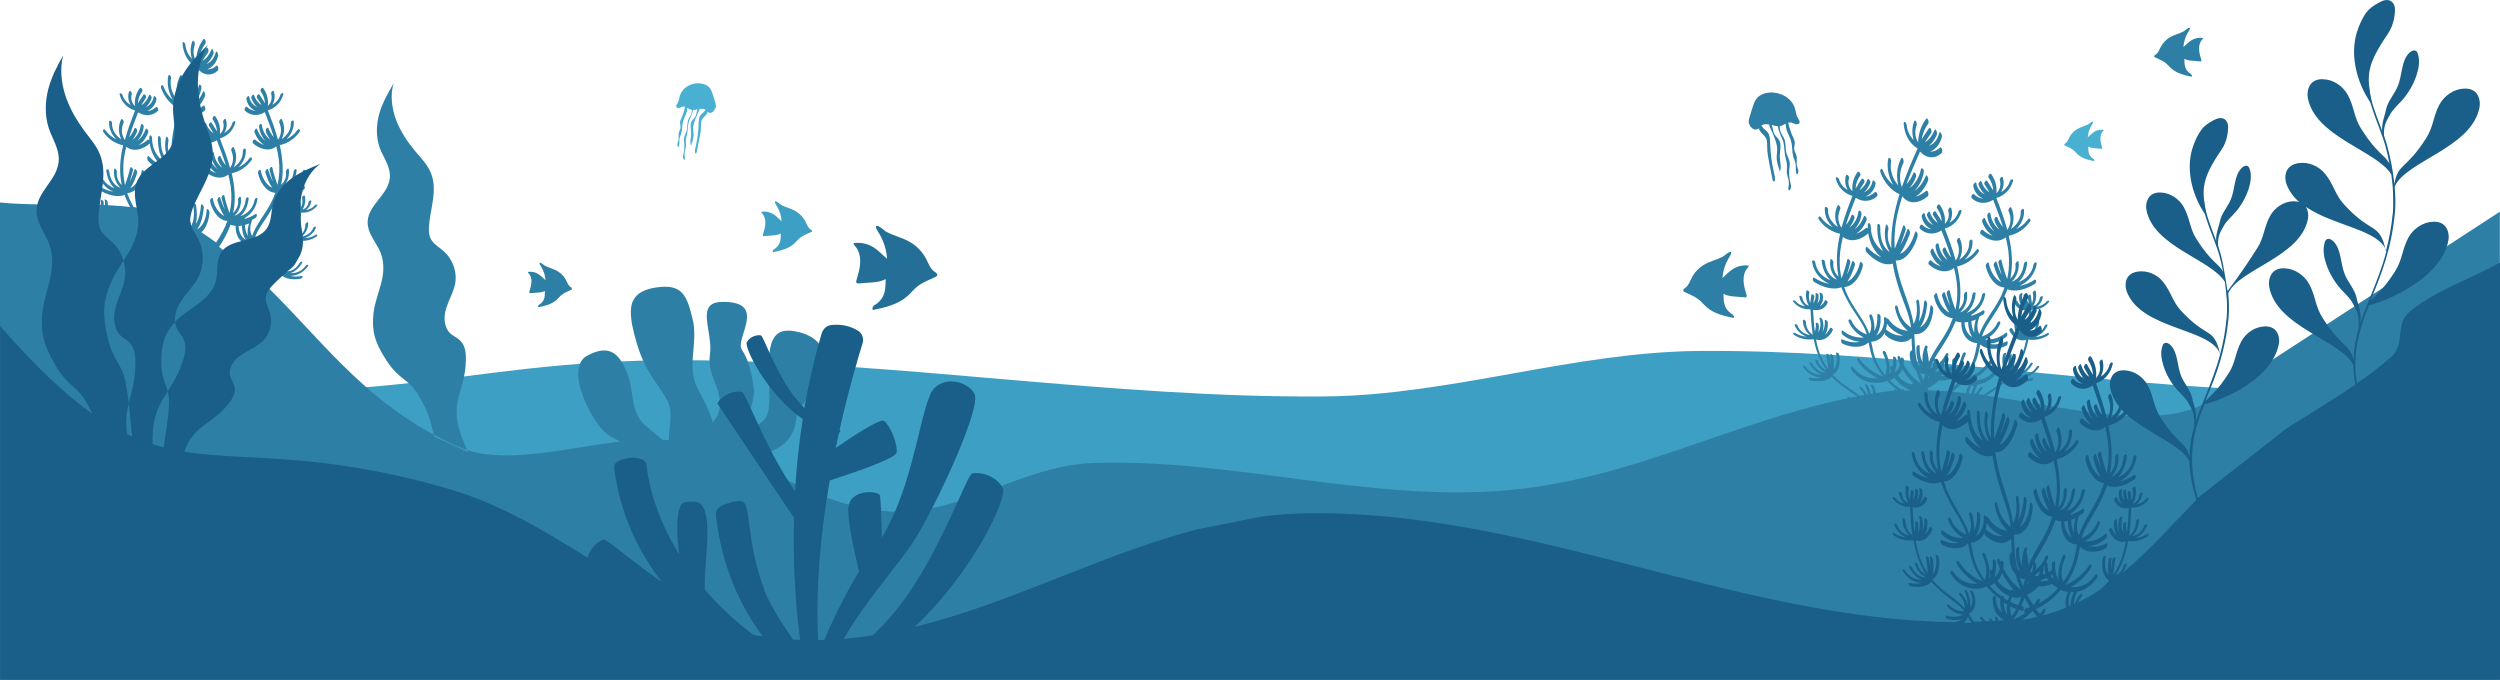 <?xml version="1.0" encoding="utf-8"?>
<!-- Generator: Adobe Illustrator 27.0.0, SVG Export Plug-In . SVG Version: 6.00 Build 0)  -->
<svg version="1.1" id="Layer_1" xmlns="http://www.w3.org/2000/svg" xmlns:xlink="http://www.w3.org/1999/xlink" x="0px" y="0px"
	 viewBox="0 0 1599.9 435" style="enable-background:new 0 0 1599.9 435;" xml:space="preserve">
<style type="text/css">
	.st0{fill-rule:evenodd;clip-rule:evenodd;fill:#3E9FC4;}
	.st1{fill-rule:evenodd;clip-rule:evenodd;fill:#2D7FA6;}
	.st2{fill-rule:evenodd;clip-rule:evenodd;fill:#195F89;}
	.st3{fill:#2D7FA6;}
	.st4{fill:#236F98;}
	.st5{fill:#3E9FC4;}
	.st6{fill:#49B0D2;}
</style>
<g>
	<path class="st0" d="M0,440.9h1599.8V249.3c-53.8,0-107.6,2.6-161.3,0c-117.2-5.6-233.6-25.6-351-24.7
		c-80.6,0.6-158.9,28.3-239.4,29.1c-136.9,1.2-273.1-22.6-410-23.2c-156.4-0.7-188.4,39.1-438.1,8.7L0,440.9L0,440.9z"/>
	<path class="st1" d="M277.9,279.4c-1.7-6.4-2.6-14-9.9-26.1c-6.7-11.4-12-9.5-20.6-22.5c-8-12.2-9.5-19.5-8.4-30.1
		c0.7-6.7,3.1-12.6,4.8-18.9c1.7-6.3,2.4-13.4-0.2-20c-2.4-6-7.4-11.2-8.2-17.6c-1.7-13.1,14.9-19.5,14.1-32.5
		c-0.3-6-4.2-11.2-6.4-16.8c-2.7-7.5-2.3-15.5-0.3-22.4s5.6-13.1,9.1-19.2c-2.2,7.1-1.3,15.6,1.5,23.2c2.8,7.6,7.5,14.5,12.7,20.7
		c3.5,4.1,7.2,7.9,9.4,12.9c5,11.4-0.3,23.4-1,35.2c-0.1,2.5,0,5.3,1.2,7.6c1.9,3.5,5.4,5.3,8.3,7.9c5.1,4.4,8,11.7,7.6,18.2
		c-0.6,8.4-6.2,14.7-7,23c-0.4,3.7,0.5,8.1,3.1,10.9c2.1,2.2,5,3.1,7.1,5.4c4,4.2,3.5,10.8,3.1,16.4c-1.9,20.4-12.7,24.5,1.7,54.6
		L277.9,279.4L277.9,279.4L277.9,279.4z M0,257.2v183.6h1599.8V135.5L1415,255.8c-32.4,21.1-89.4,5.2-143.8-2.6
		c1.4-1,2.9-1.9,4.3-2.9c3.6-2.4,7-5,10-7.9c0.4-0.4,0.7-0.7,1.1-1.1c3.2,3.2,9.3,3.2,13.5,2.4c0.9-0.2,1.8-2.1,0.4-1.8
		c-2.3,0.5-5.2,0.6-7.8,0c4.8-0.1,9.4-2.7,12.1-6.7c0.8-1.3-0.8-1.4-1.4-0.4c-2.3,3.6-6.3,5.4-10.5,5.2c3.4-1.1,6.1-4,7.9-7
		c0.3-0.4,0.1-0.8-0.4-0.9c-0.6-0.1-1.1,0.5-1.3,0.9c-1.9,3.2-5.1,5.9-9,5.6c3.5-1.4,6.1-4.2,7.1-7.7c0.4-1.2-1.6-0.2-1.9,0.5
		c-0.7,2.6-2.7,4.5-5.2,5.5c4.2-5.9,6.6-12.6,8-19.6c4.4,0.7,8.8-0.3,12.5-2.7c1.1-0.6,0.8-2.1-0.6-1.3c-2.2,1.4-4.7,2.2-7.3,2.3
		c3.3-1.4,6.1-3.7,7.5-7.1c0.5-1.4-1.4-0.9-1.7,0c-1.3,3.4-4.4,5.3-8,6.2c2.8-2.4,4.5-5.8,4.5-9.5c0-1.1-1.9,0.1-1.9,1
		c0.1,3.3-1.5,6.4-4.4,8.2c0.9-5.4,1.2-10.9,1.5-16.3c4.3,0.4,8.3-1.4,10.9-4.7c1-1.2-0.7-1.3-1.4-0.4c-1.5,1.8-3.8,2.9-6.1,3.2
		c2-1.5,3.4-3.6,3.7-6.1c0.2-1.3-1.8-0.3-1.9,0.5c-0.4,2.5-1.9,4.4-4.2,5.3c1.7-2.9,2.3-6.2,1.6-9.5c-0.3-1.1-2.1,0.2-1.9,1
		c0.5,2.3,0.3,4.6-0.5,6.7c-0.1-0.4-0.1-0.7-0.2-1c-0.2-1.4-0.4-2.8-0.6-4.2c-0.2-1.1-2,0.1-1.9,1c0.2,1.3,0.4,2.6,0.6,3.8
		c0,0.2,0,0.4,0.1,0.6c-1.3-1.8-1.7-3.9-1.5-6.2c0.1-1.1-1.9,0.2-1.9,1c-0.1,1.9,0.1,3.8,0.9,5.4c-1.6-1.7-2.3-4-1.6-6.4
		c0.4-1.2-1.7-0.3-1.9,0.5c-0.8,2.8,0,5.6,1.9,7.6c-1.5-0.7-2.6-2-3.3-3.6c-0.3-0.9-2.1,0.5-1.8,1.3c1.4,3.5,5.2,5.4,9.1,4.6
		l0.2,0.1c-0.2,4.6-0.5,9.2-1.1,13.8c-0.6-1.7-0.8-3.5-0.6-5.3c0-0.6-0.7-0.5-1-0.3c-0.5,0.3-0.9,0.8-0.9,1.3
		c-0.2,1.7,0,3.3,0.4,4.9c-1.7-2.5-1.8-6.2-0.9-8.8c0.2-0.5-0.3-0.7-0.7-0.6c-0.5,0.1-1,0.7-1.2,1.2c-0.8,2.3-0.9,5.5,0.1,8
		c-1.4-2.1-1.8-5.1-1.6-7.5c0.1-1.1-1.9,0.2-1.9,1c-0.2,2.7,0.3,5.9,1.9,8.2c-1.5-1.2-2.6-2.8-3.3-4.3c-0.4-0.9-2.2,0.5-1.8,1.3
		c1.9,4,5.9,7.4,10.7,6c-0.4,2.3-1,4.5-1.6,6.7c-1.4,4.5-3.5,8.6-6.2,12.3c0.2-3.1,0.6-6.2,1.2-9.3c0.3-1.3-1.8-0.3-1.9,0.5
		c-0.4,2.1-0.7,4.1-0.9,6.2c-0.2-2.2,0-4.5,0.3-6.8c0.1-1.1-1.8,0.2-1.9,1c-0.3,3-0.6,6,0,8.8c-2.5-2.6-2.6-7.5-1.8-10.5
		c0.3-1.3-1.7-0.3-1.9,0.5c-1.1,4.1-0.6,11,4.1,13.1c-1.4,1.5-2.9,3-4.6,4.3c-3.7,3.1-8,5.5-11.8,8.4c-1.1-0.2-2.3-0.3-3.4-0.5
		c0.6-1.2,1.4-2.3,2.4-3.4c0.9-1-0.1-1.9-1.1-0.9c-1.1,1.2-2.2,2.6-3,4l-1-0.1c0.3-1.7,1-3.5,1.7-5.1c0.1-0.2,0.1-0.4,0.1-0.5
		c5.2-0.8,9.9-3.7,13-8.2l0,0c0.8-1.3-0.3-3-1.4-1.4c-3.5,5-9.5,7.4-15.5,6.8c5.3-2.6,9.7-6.4,13-11.1l0,0c0.9-1.3-0.2-2.9-1.4-1.2
		c-3.7,5.2-9,9-15.2,11.2l0.1-0.1c2.7-3.3,4.8-7,6.5-10.9c1.5-3.5,2.1-7.2,2.9-10.9c4.1,4,12,3.3,16.7,0.8c1-0.5,1.3-3.3,0-2.7
		c-3,1.6-7.5,2.4-11.1,1.5c4.1-0.3,7.9-1.9,11.1-4.5c0.9-0.7,0.9-3.5-0.5-2.4c-3.7,3-8.4,4.5-13.2,4.2c4.4-2,7.8-5.7,9.7-10.1
		c0.7-1.6-1-2.2-1.8-0.6c-1.7,4.1-5.4,7.2-9.8,8.7c1.6-5.2,4.9-9.5,7.8-14.1c3-4.6,5.7-9.3,7.8-14.3c0.2-0.6,0.5-1.2,0.7-1.8
		c5.6,2.3,13-0.5,17.6-3.5c1-0.6,1.1-3.4-0.5-2.4c-2.5,1.7-6,3.2-9.4,3.7c5.8-2.5,9.9-7.7,11-13.8c0.3-1.9-1.7-1.3-2,0.2
		c-0.9,5.4-4.7,9.5-9.8,11.3c3.5-3,5.2-7.7,5.7-12.2c0.1-0.6-0.3-1.1-1-0.9c-0.8,0.2-1,1.2-1.1,1.7c-0.6,4.7-2.9,9.5-7.8,11.1
		c3.4-3.3,5-8,4.4-12.6c-0.2-1.7-2.1,0.5-2,1.5c0.5,3.5-0.8,6.7-3.3,9.2c1.9-9.2,1.1-18.4-1-27.5c5.6-1.2,10.4-4.5,13.6-9.1
		c0.9-1.3-0.2-2.9-1.4-1.3c-1.9,2.7-4.5,4.8-7.5,6.2c3.3-3.2,5.4-7.4,5.1-12.1c-0.1-1.9-2.2-0.4-2.1,0.8c0.3,4.7-2.5,8.5-6.3,11.2
		c2.1-4.3,2.3-9.1,0.3-13.6c-0.6-1.4-2.3,1.1-1.8,2.1c1.9,4,1.6,8.4-0.8,12c-1.9-6.9-4.4-13.7-7-20.4c5.4-1.6,9.2-5.7,10.6-10.8
		c0.6-1.9-1.6-1.2-2,0.2c-0.8,2.9-2.9,5.3-5.6,6.8c1.6-2.7,2.1-5.9,1.2-9.1c-0.5-1.7-2.3,0.5-2,1.5c0.9,3.1,0.1,6.2-2.2,8.4
		c0.5-4.3-0.6-8.5-3.2-12.2c-0.9-1.2-2.4,1.2-1.8,2.1c1.8,2.5,2.9,5.4,3,8.3c-0.3-0.4-0.5-0.8-0.8-1.2c-1-1.6-2-3.2-3-4.8
		c-0.8-1.2-2.4,1.1-1.8,2.1c1,1.4,1.9,2.9,2.7,4.3c0.1,0.2,0.3,0.5,0.4,0.7c-2.5-1.5-4.1-4-5.1-6.8c-0.4-1.3-2.2,1.1-1.8,2.1
		c0.9,2.3,2.2,4.5,4,6.1c-2.8-1.3-4.9-3.8-5.4-7c-0.2-1.7-2.2,0.5-2,1.5c0.6,3.8,3,6.8,6.4,8.2c-2.2-0.2-4.3-1.1-5.9-2.8
		c-0.9-1-2.3,1.7-1.5,2.5c3.7,3.6,9.2,4,13.5,1.2h0.3c2.2,5.7,4.4,11.4,6.2,17.2c-1.6-1.8-2.8-3.9-3.6-6.1c-0.3-0.7-1.1-0.2-1.4,0.1
		c-0.5,0.5-0.7,1.4-0.4,2c0.7,2.1,1.8,4,3.2,5.7c-3.4-2.2-5.5-6.7-5.8-10.2c-0.1-0.7-0.7-0.7-1.2-0.4c-0.6,0.3-0.9,1.3-0.8,2
		c0.3,3.2,1.9,7,4.5,9.7c-2.9-1.9-4.9-5.3-6-8.2c-0.4-1.3-2.2,1.1-1.8,2.1c1.2,3.4,3.6,7,6.8,9c-2.4-0.7-4.7-2.1-6.3-3.7
		c-1-0.9-2.4,1.7-1.5,2.5c4.4,4,11.1,6.2,16.1,2.2c0.7,2.9,1.3,5.9,1.7,8.9c0.7,6.1,0.5,12-0.8,17.7c-1.5-3.8-2.7-7.8-3.6-11.8
		c-0.4-1.7-2.3,0.5-2,1.5c0.6,2.7,1.4,5.3,2.2,7.9c-1.4-2.6-2.4-5.5-3.4-8.4c-0.4-1.3-2.1,1.1-1.8,2.1c1.2,3.7,2.5,7.5,4.8,10.7
		c-4.4-2-7.2-7.8-7.9-11.9c-0.3-1.7-2.2,0.5-2,1.5c1,5.5,5.3,13.5,12,13.9c-0.9,2.5-1.9,5-3.2,7.4c-4,7.7-10,14.4-12.9,22.5
		c-1.8-3.4-1.4-7.3-0.1-10.8c0-0.1,0.1-0.3,0.1-0.4c0.9-0.5,1.8-1,2.6-1.5c1-0.6,1.1-3.4-0.5-2.4c-2,1.3-4.5,2.5-7.2,3.3
		c0-0.3,0-0.4-0.1-0.6c4.7-2.7,8-7.4,8.9-12.8c0.3-1.9-1.7-1.3-2,0.2c-0.9,5.4-4.7,9.5-9.8,11.3c3.5-3,5.2-7.7,5.7-12.2
		c0.1-0.6-0.3-1.1-1-0.9c-0.8,0.2-1,1.2-1.1,1.7c-0.6,4.7-2.9,9.5-7.8,11.1c3.4-3.3,5-8,4.4-12.6c-0.2-1.7-2.1,0.5-2,1.5
		c0.5,3.5-0.8,6.7-3.3,9.2c1.9-9.2,1.1-18.4-1-27.5c5.6-1.2,10.4-4.5,13.6-9.1c0.9-1.3-0.2-2.9-1.4-1.3c-1.9,2.7-4.5,4.8-7.5,6.2
		c3.3-3.2,5.4-7.4,5.1-12.1c-0.1-1.9-2.2-0.4-2.1,0.8c0.3,4.7-2.5,8.5-6.3,11.2c2.1-4.3,2.3-9.1,0.3-13.6c-0.6-1.4-2.3,1.1-1.8,2.1
		c1.9,4,1.6,8.4-0.8,12c-1.9-6.9-4.4-13.7-7-20.4c5.4-1.6,9.2-5.7,10.6-10.8c0.6-1.9-1.6-1.2-2,0.2c-0.8,2.9-2.9,5.3-5.6,6.8
		c1.6-2.7,2.1-5.9,1.2-9.1c-0.5-1.7-2.3,0.5-2,1.5c0.9,3.1,0.1,6.2-2.2,8.4c0.5-4.3-0.6-8.5-3.2-12.2c-0.9-1.2-2.4,1.2-1.8,2.1
		c1.8,2.5,2.9,5.4,3,8.3c-0.3-0.4-0.5-0.8-0.8-1.2c-1-1.6-2-3.2-3-4.8c-0.8-1.2-2.4,1.1-1.8,2.1c1,1.4,1.9,2.9,2.7,4.3
		c0.1,0.2,0.3,0.5,0.4,0.7c-2.5-1.5-4.1-4-5.1-6.8c-0.4-1.3-2.2,1.1-1.8,2.1c0.9,2.3,2.2,4.5,4,6.1c-2.8-1.3-4.9-3.8-5.4-7
		c-0.2-1.7-2.2,0.5-2,1.5c0.6,3.8,3,6.8,6.3,8.2c-2.2-0.2-4.3-1.1-5.9-2.8c-0.9-1-2.3,1.7-1.5,2.5c3.7,3.6,9.2,4,13.5,1.2h0.3
		c2.2,5.7,4.4,11.4,6.2,17.2c-1.6-1.8-2.8-3.9-3.6-6.1c-0.3-0.7-1.1-0.2-1.4,0.1c-0.5,0.5-0.7,1.4-0.4,2c0.7,2.1,1.8,4,3.2,5.7
		c-3.4-2.2-5.5-6.7-5.8-10.2c-0.1-0.7-0.7-0.7-1.2-0.4c-0.6,0.3-0.9,1.3-0.8,2c0.3,3.2,1.9,7,4.5,9.7c-2.9-1.9-4.9-5.3-6-8.2
		c-0.4-1.3-2.2,1.1-1.8,2.1c1.2,3.4,3.6,7,6.8,9c-2.4-0.7-4.7-2.1-6.3-3.7c-1-0.9-2.4,1.7-1.5,2.5c4.4,4,11.1,6.2,16.1,2.2
		c0.7,2.9,1.3,5.9,1.7,8.9c0.7,6,0.5,12-0.8,17.7c-1.5-3.8-2.7-7.8-3.6-11.8c-0.4-1.7-2.3,0.5-2,1.5c0.6,2.7,1.4,5.3,2.2,7.9
		c-1.4-2.6-2.4-5.5-3.4-8.4c-0.4-1.3-2.1,1.1-1.8,2.1c1.2,3.7,2.5,7.5,4.8,10.7c-4.4-2-7.2-7.8-7.9-11.9c-0.3-1.7-2.2,0.5-2,1.5
		c1,5.5,5.3,13.5,12,13.9c-0.9,2.5-1.9,5-3.2,7.4c-3.7,7-9,13.3-12.1,20.6c-0.2-2.6-0.6-5.1-1.1-7.6c0-0.1-0.1-0.2-0.1-0.3
		c0.1-0.3,0.2-0.7,0.3-1c0.5-1.6-1.1-2.3-1.8-0.6c-1.1,3.2-1.8,6.6-1.2,9.7c-1.8-2.9-2.1-6.7-2-10.1c0-2-2.1-0.4-2.1,0.8
		c-0.1,4.2,0.3,8.7,2.8,12.1c-0.7-0.4-1.4-0.9-1.9-1.4c-0.3-0.9-0.5-1.9-0.7-2.8c-1.2-5.5-1.2-11-1.5-16.6
		c7.4,0.9,11.7-7.9,12.1-15.9c0.1-1.5-1.7-3.9-1.9-1.4c-0.3,5.4-2.6,11-6.6,13c2.9-3.9,4.1-9.5,4.6-14.8c0.2-1.5-1.6-3.9-1.9-1.4
		c-0.4,4.4-1.3,9.1-3.5,12.5c1-4,0.9-8.4,0.3-12.6c-0.4-2.3-2.1-1.7-1.8,0.4c0.7,4.8,0.5,9.8-1.8,13.7c-1.7-10.8-6.6-20.3-9.3-30.7
		c-0.9-3.3-1.6-6.6-2.1-9.9c6.7,0.7,12.2-8.8,14-15.6c0.4-1.3-1.2-4.4-1.7-2.3c-1.3,5-4.9,11.9-9.6,13.7c2.7-3.7,4.5-8.2,6.3-12.7
		c0.5-1.2-0.8-4.6-1.5-2.9c-1.4,3.5-2.8,6.9-4.6,10c1.2-3.2,2.4-6.4,3.4-9.7c0.5-1.3-1.1-4.4-1.7-2.3c-1.5,4.9-3.3,9.7-5.3,14.3
		c-0.4-7.5,0.2-15.1,1.9-22.6c0.8-3.7,1.9-7.4,3-11c4.4,5.9,11.3,4.3,16.3,0c1-0.9,0-4.4-1.1-3.4c-1.9,1.6-4.3,3.1-6.8,3.6
		c3.5-1.9,6.4-6.1,8.1-10.2c0.5-1.2-0.8-4.6-1.5-2.9c-1.5,3.6-4.1,7.5-7.2,9.4c3-2.9,5.1-7.5,5.9-11.5c0.2-0.8,0.1-2.1-0.5-2.6
		c-0.5-0.4-1.1-0.5-1.3,0.3c-0.8,4.4-3.6,9.8-7.3,12c1.7-1.9,3-4.2,4-6.7c0.4-0.8,0.3-1.9-0.1-2.6c-0.3-0.4-1-1.2-1.4-0.3
		c-1.1,2.8-2.6,5.2-4.5,7.2c2.7-7.1,5.7-14,8.7-20.8l0.3,0.1c3.8,4.3,9.4,4.7,13.6,0.7c0.9-0.9-0.1-4.5-1.1-3.4
		c-1.9,1.8-4.1,2.6-6.3,2.5c3.5-1.3,6.4-4.7,7.5-9.4c0.4-1.3-1.3-4.4-1.7-2.3c-1,4-3.4,6.8-6.4,8c2-1.8,3.7-4.3,4.9-7.1
		c0.5-1.2-0.8-4.6-1.5-2.9c-1.4,3.4-3.4,6.2-6.1,7.7c0.2-0.3,0.4-0.6,0.6-0.9c1.1-1.6,2.2-3.4,3.4-5c0.7-1.1-0.5-4.4-1.5-2.9
		c-1.3,1.9-2.6,3.7-3.7,5.6c-0.3,0.4-0.6,0.9-0.9,1.4c0.6-3.7,2-7.2,4.2-10.1c0.7-1-0.4-4.4-1.5-2.9c-3.1,4.2-4.8,9.4-5,14.9
		c-2-3.1-2.3-7.2-0.9-11c0.5-1.3-1-4.4-1.7-2.3c-1.4,3.9-1.4,8.1-0.2,11.8c-2.4-2.3-4.2-5.7-4.5-9.6c-0.2-1.9-2.2-3.1-1.9-0.5
		c0.6,6.8,3.8,12.6,8.9,15.5c-3.6,8-7.1,16.2-10.1,24.7c-1.9-5-1.4-10.7,1-15.4c0.6-1.2-0.6-4.6-1.5-2.9c-2.7,5.3-3.2,11.5-1.8,17.3
		c-3.4-4.1-5.5-9.3-4.6-15.3c0.3-1.5-1.5-3.8-1.9-1.4c-1,6,0.5,11.6,3.2,16.3c-2.8-2.3-5.1-5.4-6.5-9.2c-0.9-2.3-2.3-0.3-1.5,1.4
		c2.4,6.4,6.7,11.3,12.1,13.8c-3.5,11.2-5.7,22.7-5.2,34.6c-2.1-3.5-2.9-7.9-1.9-12.2c0.3-1.3-1.3-4.4-1.7-2.3
		c-1.3,5.8-0.4,12,2.5,16.8c-4.6-2.8-6.2-9.3-6-15.4c0-0.8-0.1-2.1-0.8-2.4c-0.6-0.3-1.1,0.2-1.1,1c-0.2,5.8,0.9,12.1,3.8,16.4
		c-4.8-3.2-8-9-8-16c0-2-1.9-3.1-1.9-0.5c0,0.7,0,1.4,0.1,2c-0.4-0.5-0.9-0.8-1.3-0.4c-1.7,1.5-3.9,2.9-6.3,3.7
		c3.2-1.9,5.6-5.6,6.8-9c0.4-1-1.4-3.4-1.8-2.1c-1.1,3-3.1,6.4-6,8.2c2.6-2.6,4.2-6.5,4.5-9.7c0.1-0.6-0.2-1.6-0.8-2
		c-0.5-0.3-1.1-0.3-1.2,0.4c-0.3,3.5-2.4,8-5.8,10.2c1.4-1.7,2.5-3.6,3.2-5.7c0.3-0.6,0.1-1.5-0.4-2c-0.3-0.3-1.1-0.8-1.4-0.1
		c-0.8,2.3-2,4.4-3.6,6.1c1.8-5.8,4-11.6,6.2-17.2h0.3c4.3,2.8,9.8,2.4,13.5-1.2c0.8-0.8-0.6-3.4-1.5-2.5c-1.6,1.6-3.7,2.6-5.9,2.8
		c3.3-1.5,5.8-4.5,6.4-8.2c0.2-1.1-1.8-3.2-2-1.5c-0.5,3.2-2.6,5.7-5.4,7c1.8-1.6,3.1-3.8,4-6.1c0.4-1-1.4-3.4-1.8-2.1
		c-1,2.8-2.7,5.3-5.1,6.8c0.2-0.3,0.3-0.5,0.4-0.7c0.9-1.4,1.8-2.9,2.7-4.3c0.6-0.9-1-3.3-1.8-2.1c-1,1.6-2.1,3.2-3,4.8
		c-0.2,0.4-0.5,0.8-0.8,1.2c0.1-3,1.2-5.8,3-8.3c0.6-0.9-0.9-3.3-1.8-2.1c-2.6,3.6-3.7,7.9-3.2,12.2c-2.4-2.2-3.1-5.2-2.2-8.4
		c0.3-1.1-1.5-3.2-2-1.5c-0.9,3.2-0.4,6.4,1.2,9.1c-2.7-1.5-4.8-3.9-5.6-6.8c-0.4-1.4-2.5-2.1-2-0.2c1.4,5.2,5.2,9.2,10.6,10.8
		c-2.6,6.7-5.2,13.5-7,20.4c-2.5-3.6-2.7-8.1-0.8-12c0.5-1-1.2-3.5-1.8-2.1c-2.1,4.5-1.9,9.3,0.3,13.6c-3.9-2.7-6.6-6.5-6.3-11.2
		c0.1-1.2-2-2.7-2.1-0.8c-0.2,4.8,1.8,8.9,5.1,12.1c-3-1.4-5.6-3.5-7.5-6.2c-1.2-1.7-2.3,0-1.4,1.3c3.2,4.6,8,7.9,13.6,9.1
		c-2.1,9.1-2.9,18.3-1,27.5c-2.5-2.4-3.8-5.7-3.3-9.2c0.1-1-1.8-3.2-2-1.5c-0.6,4.7,1,9.4,4.4,12.6c-4.9-1.6-7.2-6.3-7.8-11.1
		c-0.1-0.6-0.3-1.6-1.1-1.7c-0.7-0.2-1.1,0.3-1,0.9c0.5,4.5,2.3,9.2,5.7,12.2c-5.1-1.8-9-5.9-9.8-11.3c-0.2-1.5-2.3-2.1-2-0.2
		c1,6.2,5.2,11.4,11,13.8c-3.4-0.5-6.9-2.1-9.4-3.7c-1.5-1-1.5,1.7-0.5,2.4c4.6,3,12,5.8,17.6,3.5c0.2,0.6,0.4,1.2,0.7,1.8
		c2.1,5.1,4.8,9.8,7.8,14.3s6.2,8.9,7.8,14.1c-4.4-1.5-8.1-4.6-9.8-8.7c-0.7-1.6-2.5-1-1.8,0.6c1.9,4.4,5.3,8,9.7,10.1
		c-4.8,0.3-9.5-1.1-13.2-4.2c-1.4-1.1-1.3,1.6-0.5,2.4c3.2,2.6,7.1,4.2,11.1,4.5c-3.7,0.9-8.1,0-11.1-1.5c-1.3-0.7-1,2.2,0,2.7
		c4.7,2.5,12.6,3.2,16.7-0.8c0.8,3.7,1.4,7.4,2.9,10.9c1.6,3.9,3.7,7.6,6.5,10.9l0.1,0.1c-6.2-2.2-11.5-6-15.2-11.2
		c-1.2-1.7-2.3,0-1.4,1.2l0,0c3.3,4.7,7.7,8.5,13,11.1c-6,0.5-12-1.9-15.5-6.8c-1.1-1.6-2.2,0.1-1.4,1.4l0,0
		c4.7,6.8,13.4,10.1,21.8,7.5c0.1,0,0.1-0.1,0.2-0.1c0.3,0,0.4-0.2,0.5-0.5c0.1,0,0.1,0,0.2,0.1c2.1,2.2,4.3,4.2,6.8,6
		c-0.3,0-0.6,0.1-0.9,0.1c-0.2-1.1-1.2-0.6-1.7,0.2c-1.1,0.1-2.2,0.2-3.3,0.4c-2.6,0.3-5.3,0.7-7.9,1.1c-0.2-1.6-0.7-3.2-1.5-4.6
		c-0.4-0.8-2.4-1.4-1.7,0c0.8,1.5,1.3,3.2,1.3,4.9l-1.4,0.2c-0.3-1.8-1-3.6-1.9-5.3c-0.4-0.8-2.4-1.4-1.7,0c0.8,1.8,1.6,3.7,1.8,5.7
		l-0.7,0.1c-0.8-1.7-2-3.2-3.3-4.6c-1-1-1.9-0.1-1.1,0.9c1.1,1.2,2.1,2.6,2.7,4c-0.9,0.2-1.9,0.3-2.8,0.5c-4-3.3-8.7-5.8-12.8-9.2
		c-1.7-1.4-3.2-2.8-4.6-4.3c4.6-2.1,5.1-9,4.1-13.1c-0.2-0.8-2.2-1.8-1.9-0.5c0.8,3,0.7,7.9-1.8,10.5c0.6-2.9,0.3-5.9,0-8.8
		c-0.1-0.8-2-2-1.9-1c0.2,2.3,0.5,4.6,0.3,6.8c-0.2-2.1-0.5-4.1-0.9-6.2c-0.1-0.8-2.1-1.8-1.9-0.5c0.6,3.1,1,6.2,1.2,9.3
		c-2.7-3.7-4.8-7.8-6.2-12.3c-0.7-2.2-1.2-4.5-1.6-6.7c4.8,1.4,8.8-1.9,10.7-6c0.4-0.8-1.4-2.2-1.8-1.3c-0.7,1.5-1.8,3.2-3.3,4.3
		c1.6-2.2,2.2-5.5,1.9-8.2c0-0.8-2-2-1.9-1c0.2,2.4-0.2,5.4-1.6,7.5c1-2.6,0.9-5.7,0.1-8c-0.1-0.5-0.6-1.1-1.2-1.2
		c-0.4-0.1-0.9,0.1-0.7,0.6c0.9,2.6,0.9,6.3-0.9,8.8c0.5-1.6,0.6-3.3,0.4-4.9c0-0.5-0.4-1-0.9-1.3c-0.3-0.1-1.1-0.2-1,0.3
		c0.2,1.8,0,3.6-0.6,5.3c-0.6-4.6-0.8-9.2-1.1-13.8l0.2-0.1c3.9,0.8,7.7-1,9.1-4.6c0.3-0.8-1.5-2.3-1.8-1.3
		c-0.6,1.6-1.8,2.8-3.3,3.6c1.9-2,2.6-4.7,1.9-7.6c-0.2-0.8-2.3-1.8-1.9-0.5c0.7,2.4,0,4.8-1.6,6.4c0.8-1.7,1-3.6,0.9-5.4
		c0-0.8-2-2-1.9-1c0.2,2.3-0.2,4.4-1.5,6.2c0-0.2,0.1-0.4,0.1-0.6c0.2-1.2,0.3-2.5,0.6-3.8c0.1-0.8-1.7-2.1-1.9-1
		c-0.2,1.4-0.5,2.8-0.6,4.2c0,0.3-0.1,0.7-0.2,1c-0.8-2.1-1-4.4-0.5-6.7c0.2-0.8-1.7-2.1-1.9-1c-0.7,3.3-0.1,6.6,1.6,9.5
		c-2.4-0.9-3.9-2.8-4.2-5.3c-0.1-0.8-2.1-1.9-1.9-0.5c0.4,2.5,1.7,4.6,3.7,6.1c-2.4-0.3-4.6-1.4-6.1-3.2c-0.7-0.9-2.4-0.8-1.4,0.4
		c2.6,3.2,6.6,5.1,10.9,4.7c0.3,5.4,0.6,10.9,1.5,16.3c-2.9-1.9-4.4-4.9-4.4-8.2c0-0.8-1.9-2.1-1.9-1c-0.1,3.7,1.6,7.1,4.5,9.5
		c-3.6-0.8-6.7-2.7-8-6.2c-0.3-0.9-2.3-1.4-1.7,0c1.3,3.4,4.1,5.8,7.5,7.1c-2.6-0.2-5.1-0.9-7.3-2.3c-1.3-0.8-1.6,0.7-0.6,1.3
		c3.7,2.4,8.1,3.3,12.5,2.7c1.4,7,3.7,13.7,8,19.6c-2.5-1-4.5-2.9-5.2-5.5c-0.2-0.8-2.3-1.8-1.9-0.5c1.1,3.5,3.7,6.3,7.1,7.7
		c-3.9,0.2-7.1-2.5-9-5.6c-0.3-0.4-0.7-1-1.3-0.9c-0.5,0.1-0.6,0.5-0.4,0.9c1.8,3,4.5,5.8,7.9,7c-4.2,0.1-8.2-1.7-10.5-5.2
		c-0.6-1-2.3-0.9-1.4,0.4c2.7,4.1,7.3,6.6,12.1,6.7c-2.6,0.6-5.5,0.4-7.8,0c-1.4-0.3-0.5,1.6,0.4,1.8c4.2,0.8,10.3,0.8,13.5-2.4
		c0.3,0.4,0.7,0.7,1.1,1.1c3.1,3,6.5,5.5,10,7.9c1.8,1.2,3.6,2.4,5.4,3.6c-1.6,0.3-3.2,0.6-4.7,0.9c-0.1-0.1-0.2-0.2-0.3-0.3
		c-0.9-0.9-1.9-0.2-1.3,0.6c-75,15.5-138.2,51.7-217.3,58.8c-87.9,7.9-176.4-20.4-265.2-17.4c-47,1.6-83.5,33.4-130.4,31
		c-31.9-1.7-56.3-15.8-82.2-27.9c2-5.1,3.5-9.6,6.9-10.9c2.4-1,4.6-2.1,6.4-3.6l0,0c5.1-3.9,8.3-9.6,8.9-16.7
		c1.1-9.7,14.1-18,17.6-31.3c3.4-13.3-4.2-22.5-18.5-24.9c-8-1.5-11.8,1.1-13.9,5.3l0,0l-0.1,0.2c0-0.1,0.1-0.2,0.1-0.3
		c-1.7,3.3-2.1,7.5-2.8,11.4c-0.2,1.1-0.3,2.5-0.3,4.1v0.5l0,0c0,5.5,0.8,13.2,0.8,20.1v0.6l0,0c0,6.3-0.7,12-3.3,14.7
		c-3.2,3.3-7.4,5.3-12.3,8.3c1.3-10.3,6.6-21.6,5.6-28.3c-1.2-8.1-2.8-17.7-7.6-24.7c-4.9-7,16.8-30.8-12.1-30.7
		c-5.8,0-8.5,1.7-9.7,4.7l0,0c-2.6,6.6,2.9,18.9,1.3,29.2c-2.2,14.9,11.3,25.2,4.6,39.2c-0.6,1.2-1.6,2.5-2.8,4
		c-1.6-6.2-5-13.2-9.4-21.2c-7.8-14.1,0.3-29.1-3.4-44.6c-3.7-15.5-6.7-23.1-23.5-20.5c-8.3,1.2-12.9,4.3-14.9,9l0,0
		c0-0.1,0-0.2,0-0.2c-0.8,2-1.2,4.4-1.2,7c0,5.4,1.5,12.2,3.9,20.2c6.2,21.2,17,28.8,20.5,38.9c0.8,2.2,1,4.5,1,7
		c0,4.8-1,10-1.1,15.8c-1.3-0.1-2.7-0.1-4-0.2c-3-2.6-6.6-5.3-10.9-9.1c-10.1-8.8-7.1-21.8-11.6-33.3c-4.6-11.4-10.6-20-26.2-11.2
		c-2.5,1.5-3.9,3.7-4.7,6.5c-2.8,10.2,4.9,27.6,13,38.4c0.2,0.2,0.3,0.4,0.5,0.6l0,0c0.1,0.2,0.3,0.4,0.4,0.5v0.1
		c0.2,0.2,0.3,0.4,0.5,0.5l0,0l0,0c0.2,0.2,0.3,0.3,0.5,0.5l0.1,0.1c0.1,0.2,0.3,0.3,0.4,0.5l0,0c0.2,0.2,0.3,0.3,0.5,0.5l0,0
		c0.2,0.2,0.3,0.3,0.5,0.4l0.1,0.1c0.1,0.1,0.3,0.3,0.4,0.4l0,0l0,0c0.2,0.1,0.3,0.3,0.5,0.4l0,0c0.2,0.1,0.3,0.3,0.5,0.4l0.1,0.1
		c0.2,0.1,0.3,0.2,0.5,0.4l0,0c0.1,0.1,0.3,0.2,0.4,0.3h0.1l0,0l0.4,0.3h0.1c0.2,0.1,0.3,0.2,0.5,0.3l0,0c0.2,0.1,0.3,0.2,0.5,0.3
		l0,0c0.2,0.1,0.3,0.2,0.5,0.3h0.1c0.6,0.4,1.3,0.8,1.9,1.1l0,0l0.4,0.2h0.1l0,0c0.2,0.1,0.5,0.2,0.7,0.4l0.2,0.1l0,0l0.2,0.1
		l0.3,0.2h0.1l0.4,0.2l0,0l0.2,0.1l0.2,0.1l0,0l0.2,0.1l0.2,0.1l0.1,0.1h0.1c-34.1,4-69.9,13.8-96.9,5.8c-2.3-0.7-4.6-1.5-6.7-2.5
		c-5.3-2.3-10.4-4.8-15.2-7.4c-47.3-25.3-73.5-62-107.1-94.9c2.8-2,5.6-4.1,8-6.5c0.3-0.3,0.7-0.7,1-1c3,2.9,8.6,3,12.5,2.2
		c0.8-0.2,1.7-1.9,0.4-1.7c-2.1,0.4-4.8,0.6-7.2,0c4.5-0.1,8.7-2.5,11.2-6.2c0.8-1.2-0.7-1.3-1.3-0.4c-2.2,3.3-5.9,5-9.7,4.8
		c3.1-1.1,5.7-3.7,7.3-6.5c0.2-0.4,0.1-0.8-0.4-0.8c-0.5-0.1-1,0.5-1.2,0.9c-1.8,2.9-4.7,5.4-8.3,5.2c3.2-1.3,5.6-3.9,6.6-7.1
		c0.4-1.1-1.5-0.2-1.7,0.5c-0.7,2.4-2.5,4.2-4.8,5.1c3.9-5.5,6.1-11.7,7.4-18.1c4,0.6,8.1-0.3,11.5-2.5c1-0.6,0.7-2-0.5-1.2
		c-2,1.3-4.4,2-6.7,2.1c3.1-1.3,5.7-3.4,6.9-6.6c0.5-1.3-1.3-0.8-1.6,0c-1.2,3.2-4.1,4.9-7.4,5.7c2.6-2.2,4.2-5.4,4.1-8.8
		c0-1.1-1.8,0.1-1.8,0.9c0.1,3-1.4,5.9-4.1,7.6c0.8-5,1.1-10.1,1.4-15.1c4,0.3,7.7-1.3,10.1-4.3c0.9-1.1-0.7-1.2-1.3-0.4
		c-1.4,1.7-3.5,2.7-5.7,3c1.9-1.3,3.1-3.3,3.4-5.6c0.2-1.2-1.6-0.3-1.7,0.5c-0.3,2.3-1.7,4.1-3.9,4.9c1.6-2.7,2.1-5.7,1.5-8.7
		c-0.2-1-1.9,0.2-1.8,0.9c0.4,2.1,0.3,4.2-0.5,6.2c-0.1-0.3-0.1-0.7-0.2-1c-0.2-1.3-0.4-2.6-0.6-3.9c-0.2-1-1.9,0.1-1.8,0.9
		c0.2,1.2,0.4,2.4,0.5,3.5c0,0.2,0,0.4,0.1,0.6c-1.2-1.6-1.5-3.6-1.4-5.7c0.1-1-1.7,0.1-1.8,0.9c-0.1,1.7,0.1,3.5,0.8,5
		c-1.5-1.6-2.1-3.7-1.5-5.9c0.4-1.1-1.6-0.2-1.7,0.5c-0.7,2.6,0,5.2,1.7,7c-1.4-0.7-2.4-1.8-3-3.3c-0.3-0.9-2,0.5-1.7,1.2
		c1.3,3.3,4.8,5,8.4,4.2l0.2,0.1c-0.2,4.2-0.5,8.5-1,12.8c-0.5-1.6-0.7-3.2-0.6-4.9c0-0.5-0.6-0.4-0.9-0.3c-0.5,0.2-0.8,0.7-0.8,1.2
		c-0.2,1.5,0,3.1,0.4,4.6c-1.6-2.3-1.6-5.8-0.8-8.1c0.2-0.5-0.3-0.6-0.7-0.6c-0.5,0.1-0.9,0.7-1.1,1.1c-0.7,2.1-0.8,5.1,0.1,7.4
		c-1.3-1.9-1.7-4.7-1.5-6.9c0.1-1-1.7,0.1-1.8,0.9c-0.2,2.5,0.3,5.5,1.8,7.6c-1.3-1.1-2.4-2.6-3-4c-0.4-0.8-2,0.5-1.7,1.2
		c1.7,3.7,5.4,6.9,9.9,5.5c-0.4,2.1-0.9,4.2-1.5,6.2c-1.3,4.1-3.2,7.9-5.7,11.3c0.2-2.9,0.5-5.7,1.1-8.6c0.2-1.2-1.6-0.3-1.7,0.5
		c-0.4,1.9-0.7,3.8-0.9,5.7c-0.2-2.1,0-4.2,0.3-6.3c0.1-1-1.7,0.2-1.8,0.9c-0.3,2.7-0.5,5.5,0,8.2c-2.3-2.4-2.4-6.9-1.7-9.7
		c0.3-1.2-1.6-0.2-1.7,0.5c-1,3.8-0.5,10.2,3.8,12.1c-1.3,1.4-2.7,2.7-4.3,4s-3.2,2.4-4.9,3.6c-1.3-1.2-2.6-2.5-3.9-3.7
		c2.3-1.3,4.4-3.2,6-5.4l0,0c0.8-1.2-0.3-2.7-1.3-1.3c-1.6,2.3-3.9,4.1-6.4,5.1c-0.8-0.7-1.6-1.5-2.4-2.2c2.5-1.9,4.7-4.3,6.5-6.9
		l0,0c0.9-1.2-0.2-2.7-1.3-1.1c-1.8,2.6-4.1,4.8-6.7,6.6c-1-0.9-2-1.8-3-2.7c0.6-1.2,1.2-2.5,1.7-3.7c1.3-3.3,2-6.7,2.7-10.1
		c3.8,3.7,11.1,3.1,15.4,0.7c0.9-0.4,1.2-3.1,0-2.5c-2.8,1.4-6.9,2.2-10.3,1.4c3.8-0.3,7.3-1.7,10.3-4.2c0.8-0.7,0.8-3.2-0.4-2.2
		c-3.4,2.8-7.8,4.2-12.2,3.9c4.1-1.9,7.2-5.2,8.9-9.3c0.7-1.5-1-2-1.6-0.5c-1.6,3.8-5,6.7-9.1,8.1c1.5-4.8,4.5-8.8,7.3-13
		s5.3-8.6,7.2-13.3c0.2-0.6,0.4-1.1,0.6-1.7c5.2,2.1,12-0.5,16.3-3.2c0.9-0.6,1-3.1-0.4-2.2c-2.4,1.5-5.5,2.9-8.7,3.4
		c5.3-2.3,9.2-7.1,10.1-12.8c0.3-1.8-1.6-1.2-1.8,0.2c-0.8,5-4.4,8.8-9.1,10.4c3.2-2.8,4.9-7.1,5.3-11.3c0.1-0.5-0.3-1-0.9-0.8
		c-0.7,0.1-0.9,1.1-1,1.6c-0.5,4.4-2.7,8.8-7.2,10.2c3.2-3,4.7-7.4,4.1-11.7c-0.2-1.5-1.9,0.5-1.8,1.4c0.5,3.2-0.7,6.2-3.1,8.5
		c1.8-8.5,1-17-0.9-25.4c5.2-1.1,9.6-4.2,12.6-8.4c0.9-1.2-0.2-2.7-1.3-1.2c-1.7,2.5-4.2,4.5-7,5.8c3-3,4.9-6.8,4.7-11.2
		c-0.1-1.8-2-0.3-1.9,0.8c0.2,4.4-2.3,7.9-5.9,10.4c2-3.9,2.2-8.5,0.2-12.6c-0.6-1.3-2.1,1-1.7,1.9c1.7,3.7,1.5,7.8-0.8,11.1
		c-1.7-6.4-4.1-12.7-6.5-18.9c5-1.5,8.5-5.2,9.8-10c0.5-1.8-1.4-1.1-1.8,0.2c-0.8,2.7-2.7,4.9-5.2,6.3c1.5-2.5,2-5.5,1.1-8.4
		c-0.4-1.6-2.1,0.4-1.8,1.4c0.8,2.9,0.1,5.8-2.1,7.7c0.5-4-0.5-7.9-2.9-11.3c-0.8-1.1-2.2,1.1-1.7,1.9c1.7,2.4,2.6,5,2.8,7.7
		c-0.3-0.4-0.5-0.7-0.7-1.1c-0.9-1.5-1.8-2.9-2.8-4.4c-0.8-1.1-2.2,1.1-1.7,1.9c0.9,1.3,1.7,2.7,2.5,4c0.1,0.2,0.3,0.4,0.4,0.7
		c-2.3-1.4-3.8-3.7-4.8-6.3c-0.4-1.2-2,1-1.7,1.9c0.8,2.1,2,4.1,3.7,5.7c-2.6-1.2-4.5-3.5-5-6.5c-0.2-1.5-2,0.4-1.8,1.4
		c0.5,3.5,2.8,6.3,5.9,7.6c-2-0.2-3.9-1-5.5-2.5c-0.8-0.9-2.1,1.5-1.4,2.3c3.4,3.3,8.5,3.7,12.5,1.1h0.3c2,5.2,4.1,10.5,5.7,15.9
		c-1.5-1.7-2.6-3.6-3.4-5.7c-0.2-0.7-1-0.2-1.3,0.1c-0.4,0.5-0.6,1.3-0.4,1.9c0.6,1.9,1.6,3.7,2.9,5.3c-3.2-2-5.1-6.2-5.4-9.5
		c-0.1-0.6-0.7-0.6-1.1-0.4c-0.6,0.3-0.8,1.2-0.7,1.8c0.3,2.9,1.7,6.5,4.2,8.9c-2.6-1.7-4.6-4.9-5.5-7.6c-0.4-1.2-2,1-1.7,1.9
		c1.1,3.1,3.3,6.5,6.3,8.3c-2.2-0.7-4.3-2-5.8-3.4c-0.9-0.8-2.2,1.5-1.4,2.3c4.1,3.7,10.3,5.7,14.9,2c0.7,2.7,1.2,5.5,1.6,8.2
		c0.7,5.6,0.4,11.1-0.8,16.4c-1.4-3.6-2.5-7.2-3.3-10.9c-0.4-1.6-2.1,0.4-1.8,1.4c0.6,2.5,1.3,4.9,2.1,7.3c-1.3-2.4-2.2-5.1-3.1-7.7
		c-0.4-1.2-1.9,1-1.7,1.9c1.1,3.5,2.3,6.9,4.4,9.9c-4.1-1.9-6.7-7.2-7.3-11c-0.3-1.5-2,0.4-1.8,1.4c0.9,5.1,4.9,12.5,11.1,12.8
		c-0.8,2.3-1.8,4.6-3,6.8c-3.7,7.1-9.2,13.3-11.9,20.8c-1.7-3.1-1.3-6.7-0.1-10c0-0.1,0.1-0.2,0.1-0.3c0.9-0.4,1.7-0.9,2.4-1.4
		c0.9-0.6,1-3.1-0.4-2.2c-1.9,1.2-4.2,2.3-6.7,3c0-0.2,0-0.4-0.1-0.5c4.3-2.5,7.4-6.8,8.2-11.8c0.3-1.8-1.6-1.2-1.8,0.2
		c-0.8,5-4.4,8.8-9.1,10.4c3.2-2.8,4.9-7.1,5.3-11.3c0.1-0.5-0.3-1-0.9-0.8c-0.7,0.1-0.9,1.1-1,1.6c-0.5,4.4-2.7,8.8-7.2,10.2
		c3.2-3,4.7-7.4,4.1-11.7c-0.2-1.5-1.9,0.5-1.8,1.4c0.5,3.2-0.7,6.2-3.1,8.5c1.8-8.5,1-17-0.9-25.4c5.2-1.1,9.6-4.2,12.6-8.4
		c0.9-1.2-0.2-2.7-1.3-1.2c-1.7,2.5-4.2,4.5-7,5.8c3-3,4.9-6.8,4.7-11.2c-0.1-1.8-2-0.3-1.9,0.8c0.2,4.4-2.3,7.9-5.9,10.4
		c2-3.9,2.2-8.5,0.2-12.6c-0.6-1.3-2.1,1-1.7,1.9c1.7,3.7,1.5,7.8-0.8,11.1c-1.7-6.4-4.1-12.7-6.5-18.9c5-1.5,8.5-5.2,9.8-10
		c0.5-1.8-1.4-1.1-1.8,0.2c-0.8,2.7-2.7,4.9-5.2,6.3c1.5-2.5,2-5.5,1.1-8.4c-0.4-1.6-2.1,0.4-1.8,1.4c0.8,2.9,0.1,5.8-2.1,7.7
		c0.5-4-0.5-7.9-2.9-11.3c-0.8-1.1-2.2,1.1-1.7,1.9c1.7,2.4,2.6,5,2.8,7.7c-0.3-0.4-0.5-0.7-0.7-1.1c-0.9-1.5-1.8-2.9-2.8-4.4
		c-0.8-1.1-2.2,1.1-1.7,1.9c0.9,1.3,1.7,2.7,2.5,4c0.1,0.2,0.3,0.4,0.4,0.7c-2.3-1.4-3.8-3.7-4.8-6.3c-0.4-1.2-2,1-1.7,1.9
		c0.8,2.1,2,4.1,3.7,5.7c-2.6-1.2-4.5-3.5-5-6.5c-0.2-1.5-2,0.4-1.8,1.4c0.5,3.5,2.8,6.3,5.9,7.6c-2-0.2-3.9-1-5.5-2.5
		c-0.8-0.9-2.1,1.5-1.4,2.3c3.4,3.3,8.5,3.7,12.5,1.1h0.3c2,5.2,4.1,10.5,5.7,15.9c-1.5-1.7-2.6-3.6-3.4-5.7c-0.2-0.7-1-0.2-1.3,0.1
		c-0.4,0.5-0.6,1.3-0.4,1.9c0.6,1.9,1.6,3.7,2.9,5.3c-3.2-2-5.1-6.2-5.4-9.5c-0.1-0.6-0.7-0.6-1.1-0.4c-0.6,0.3-0.8,1.2-0.7,1.8
		c0.3,2.9,1.7,6.5,4.2,8.9c-2.6-1.7-4.6-4.9-5.5-7.6c-0.4-1.2-2,1-1.7,1.9c1.1,3.1,3.3,6.5,6.3,8.3c-2.2-0.7-4.3-2-5.8-3.4
		c-0.9-0.8-2.2,1.5-1.4,2.3c4.1,3.7,10.3,5.7,14.9,2c0.7,2.7,1.2,5.5,1.6,8.2c0.7,5.6,0.4,11.1-0.8,16.4c-1.4-3.6-2.5-7.2-3.3-10.9
		c-0.4-1.6-2.1,0.4-1.8,1.4c0.6,2.5,1.3,4.9,2.1,7.3c-1.3-2.4-2.2-5.1-3.1-7.7c-0.4-1.2-1.9,1-1.7,1.9c1.1,3.5,2.3,6.9,4.4,9.9
		c-4.1-1.9-6.7-7.2-7.3-11c-0.3-1.5-2,0.4-1.8,1.4c0.9,5.1,4.9,12.5,11.1,12.8c-0.8,2.3-1.8,4.6-3,6.8c-1.3,2.4-2.7,4.7-4.2,7
		c-3-2.2-6.2-4.4-9.4-6.5c3.1-2.8,4.8-7.8,5.1-12.6c0.1-1.4-1.6-3.6-1.8-1.3c-0.3,5-2.4,10.2-6.1,12c2.7-3.6,3.8-8.8,4.3-13.7
		c0.2-1.4-1.5-3.6-1.8-1.3c-0.4,4-1.2,8.4-3.3,11.5c0.9-3.7,0.8-7.7,0.2-11.6c-0.3-2.1-1.9-1.6-1.7,0.4c0.6,4.3,0.5,8.9-1.5,12.5
		l-0.2-0.1c-1.6-9.8-6-18.6-8.6-28.1c-0.8-3-1.5-6.1-1.9-9.2c6.2,0.6,11.3-8.1,12.9-14.4c0.3-1.2-1.1-4-1.6-2.1
		c-1.2,4.6-4.6,11-8.9,12.7c2.5-3.4,4.2-7.6,5.9-11.8c0.4-1.1-0.8-4.2-1.3-2.7c-1.3,3.2-2.6,6.4-4.3,9.3c1.2-2.9,2.2-5.9,3.2-9
		c0.4-1.2-1-4-1.6-2.1c-1.4,4.6-3.1,9-4.9,13.2c0-5.3,0.6-12.3,2.1-19.3c0.8-3.4,1.7-6.8,2.8-10.2c4,5.5,10.5,4,15.1,0
		c0.9-0.8,0-4-1-3.1c-1.7,1.5-4,2.8-6.3,3.3c3.2-1.8,5.9-5.7,7.5-9.5c0.5-1.1-0.8-4.2-1.3-2.7c-1.4,3.3-3.8,7-6.6,8.7
		c2.8-2.7,4.8-6.9,5.5-10.6c0.2-0.7,0.1-1.9-0.4-2.4c-0.4-0.4-1-0.5-1.2,0.3c-0.8,4.1-3.3,9.1-6.8,11.1c1.5-1.8,2.8-3.9,3.7-6.2
		c0.3-0.7,0.3-1.7-0.1-2.4c-0.3-0.4-0.9-1.1-1.3-0.3c-1,2.6-2.5,4.8-4.2,6.6c2.5-6.5,5.3-12.9,8.1-19.2l0.3,0.1
		c3.5,3.9,8.7,4.3,12.5,0.7c0.8-0.8-0.1-4.1-1-3.1c-1.7,1.7-3.8,2.4-5.8,2.3c3.3-1.2,5.9-4.3,7-8.7c0.3-1.2-1.2-4-1.6-2.1
		c-0.9,3.7-3.2,6.3-5.9,7.4c1.9-1.6,3.4-4,4.5-6.5c0.5-1.1-0.8-4.2-1.3-2.7c-1.3,3.1-3.2,5.8-5.7,7.1c0.2-0.3,0.4-0.5,0.5-0.8
		c1-1.5,2-3.1,3.1-4.6c0.7-1-0.4-4-1.3-2.7c-1.2,1.7-2.4,3.4-3.5,5.1c-0.3,0.4-0.6,0.8-0.9,1.3c0.5-3.5,1.9-6.6,3.9-9.3
		c0.7-0.9-0.3-4-1.3-2.7c-2.9,3.9-4.5,8.7-4.6,13.8c-1.9-2.9-2.1-6.6-0.9-10.2c0.4-1.2-0.9-4-1.6-2.1c-1.3,3.6-1.3,7.5-0.2,10.9
		c-2.2-2.2-3.8-5.3-4.2-8.9c-0.2-1.7-2-2.8-1.8-0.5c0.6,6.3,3.5,11.6,8.2,14.3c-3.3,7.4-6.6,15-9.3,22.8c-1.7-4.6-1.3-9.9,0.9-14.2
		c0.6-1.1-0.6-4.2-1.3-2.7c-2.5,4.9-3,10.7-1.7,16c-3.1-3.8-5.1-8.6-4.2-14.2c0.3-1.4-1.4-3.5-1.8-1.3c-0.9,5.5,0.4,10.7,3,15
		c-2.6-2.1-4.7-5-6-8.5c-0.8-2.1-2.1-0.3-1.4,1.3c2.3,5.9,6.2,10.5,11.2,12.8c-3.2,10.3-5.2,21-4.8,32c-2-3.2-2.7-7.3-1.8-11.3
		c0.3-1.2-1.2-4-1.6-2.1c-1.2,5.4-0.4,11.1,2.3,15.5c-4.2-2.6-5.7-8.6-5.6-14.2c0-0.7-0.1-1.9-0.8-2.2c-0.6-0.3-1,0.2-1,0.9
		c-0.2,5.3,0.8,11.1,3.6,15.2c-4.4-2.9-7.4-8.3-7.4-14.8c0-1.8-1.8-2.8-1.8-0.5c0,0.6,0,1.3,0.1,1.9c-0.3-0.5-0.8-0.8-1.2-0.4
		c-1.5,1.4-3.6,2.7-5.8,3.4c3-1.8,5.2-5.2,6.3-8.3c0.4-0.9-1.3-3.2-1.7-1.9c-1,2.7-2.9,5.9-5.5,7.6c2.4-2.4,3.9-6,4.2-8.9
		c0.1-0.6-0.1-1.5-0.7-1.8c-0.5-0.3-1.1-0.3-1.1,0.4c-0.3,3.3-2.2,7.4-5.4,9.5c1.3-1.6,2.3-3.4,3-5.3c0.3-0.6,0-1.4-0.4-1.9
		c-0.3-0.3-1-0.7-1.3-0.1c-0.7,2.1-1.9,4-3.4,5.7c1.7-5.4,3.7-10.7,5.7-15.9h0.3c4,2.6,9.1,2.2,12.5-1.1c0.7-0.7-0.6-3.2-1.4-2.3
		c-1.5,1.5-3.5,2.4-5.5,2.5c3.1-1.4,5.3-4.1,5.9-7.6c0.2-1-1.6-3-1.8-1.4c-0.5,3-2.4,5.3-5,6.5c1.7-1.5,2.9-3.5,3.7-5.7
		c0.4-0.9-1.3-3.2-1.7-1.9c-0.9,2.6-2.5,4.9-4.8,6.3c0.2-0.2,0.3-0.5,0.4-0.7c0.8-1.3,1.6-2.7,2.5-4c0.5-0.9-0.9-3.1-1.7-1.9
		c-1,1.5-1.9,3-2.8,4.4c-0.2,0.3-0.5,0.7-0.7,1.1c0.1-2.7,1.1-5.4,2.8-7.7c0.6-0.8-0.8-3.1-1.7-1.9c-2.4,3.4-3.4,7.3-2.9,11.3
		c-2.2-2-2.9-4.8-2.1-7.7c0.3-1-1.4-3-1.8-1.4c-0.9,3-0.4,5.9,1.1,8.4c-2.5-1.4-4.4-3.6-5.2-6.3c-0.4-1.3-2.3-1.9-1.8-0.2
		c1.3,4.8,4.8,8.5,9.8,10c-2.4,6.2-4.8,12.5-6.5,18.9c-2.3-3.3-2.5-7.4-0.8-11.1c0.5-0.9-1.1-3.2-1.7-1.9c-1.9,4.1-1.7,8.6,0.2,12.6
		c-3.6-2.5-6.1-6-5.9-10.4c0.1-1.1-1.8-2.5-1.9-0.8c-0.2,4.4,1.7,8.2,4.7,11.2c-2.8-1.3-5.2-3.3-7-5.8c-1.1-1.5-2.1,0-1.3,1.2
		c2.9,4.2,7.4,7.3,12.6,8.4c-2,8.4-2.7,16.9-0.9,25.4c-2.3-2.2-3.6-5.3-3.1-8.5c0.1-1-1.6-3-1.8-1.4c-0.5,4.3,0.9,8.6,4.1,11.7
		c-4.5-1.5-6.7-5.9-7.2-10.2c-0.1-0.5-0.3-1.5-1-1.6c-0.6-0.2-1,0.3-0.9,0.8c0.5,4.1,2.1,8.5,5.3,11.3c-4.7-1.7-8.3-5.4-9.1-10.4
		c-0.2-1.4-2.1-1.9-1.8-0.2c0.9,5.7,4.8,10.5,10.1,12.8c-3.2-0.5-6.3-1.9-8.7-3.4c-1.4-0.9-1.4,1.6-0.4,2.2
		c4.3,2.7,11.1,5.4,16.3,3.2c0.2,0.6,0.4,1.1,0.6,1.7c0.9,2.1,1.8,4.1,2.9,6.1c-4.6-0.6-9.3-0.9-14.2-1.2c0.1-0.8,0-1.7-0.3-2.6
		c-0.2-0.7-2.1-1.6-1.7-0.5c0.3,1,0.3,2,0.1,3h-0.8c0.1-0.7,0.1-1.3,0-2c0-0.8-1.9-1.9-1.8-0.9c0.1,1,0,1.9-0.1,2.8h-0.8
		c0.1-0.4,0.1-0.8,0.2-1.2c0.1-0.8-1.6-1.9-1.8-0.9c-0.1,0.7-0.2,1.4-0.3,2h-1.1c-0.1-1.1,0-2.2,0.2-3.4c0.1-0.7-1.5-1.9-1.8-0.9
		c-0.3,1.4-0.3,2.8-0.1,4.2c-0.7,0-1.5,0-2.2,0c0-0.1,0-0.2-0.1-0.3c-0.1-0.8-1.9-1.7-1.7-0.5c0,0.3,0.1,0.5,0.1,0.8
		c-18.5-0.2-37.9,0.4-55.1-1.3L0,257.2L0,257.2L0,257.2z M1218.4,250L1218.4,250c0-1.2-0.8-1.1-1.4-0.5c-2.7-1.7-5.2-3.7-7.5-6
		c1-0.5,2-1.1,3-1.7c2.5,3.6,5.7,6.2,9.4,7.5l-0.2,0.6C1220.7,249.9,1219.5,249.9,1218.4,250L1218.4,250L1218.4,250z M1223.7,249.8
		L1223.7,249.8L1223.7,249.8L1223.7,249.8L1223.7,249.8L1223.7,249.8z M1234.2,249.8c-0.3-0.4-0.5-0.9-0.8-1.3
		c2.6-1.1,5.2-2.6,7.1-5l0,0c3,0.3,6.2-0.2,8.8-1.3c1.2,0.9,2.6,1.7,4,2.4c-2.2,2.2-4.6,4.1-7.2,5.8
		C1242.1,250.1,1238.1,249.9,1234.2,249.8L1234.2,249.8L1234.2,249.8z M1249.5,250.7c2.1-1.6,4.1-3.4,5.9-5.3c0.1,0,0.1,0,0.2-0.1
		c0.1,0.3,0.2,0.5,0.5,0.5c0.1,0,0.1,0.1,0.2,0.1c1.3,0.4,2.7,0.7,4,0.8c-0.3,0.2-0.5,0.4-0.7,0.6c-0.7,1.3-1.2,2.7-1.4,4.2
		C1255.2,251.3,1252.3,251,1249.5,250.7L1249.5,250.7L1249.5,250.7z M1260,251.8c0.1-1.5,0.5-3.1,1.3-4.4c0.1-0.2,0.2-0.4,0.1-0.5
		c0.7,0,1.3,0,2,0c-0.1,0.1-0.2,0.2-0.2,0.3c-0.7,1.5-1.4,3.2-1.8,4.8L1260,251.8L1260,251.8L1260,251.8z M1251.6,205.5
		c1.1,0.5,2.3,0.7,3.6,0.8c-0.3,6.1,3,13,10.2,13.3c-0.9,4.3-1.6,8.6-3.4,12.7c-1.5,3.2-3.3,6.1-5.5,8.8c-0.6-2-1.1-4.1-0.9-6.2
		c0.1-2.7,1.2-5.3,2.3-7.9c0.7-1.6-1-2.2-1.8-0.6c-1.3,3-2.4,6.1-2.6,9.4c-0.1,1.4,0,2.8,0.3,4.2c-2.2-2.7-2.5-6.5-2.4-9.9
		c0-2-2.1-0.4-2.1,0.8c0,1.1,0,2.1,0,3.2c-0.7,0.5-1.3,0.9-2,1.3c-0.6-1.5-0.7-3.1-0.8-4.7c-0.1-0.8-0.5-1-0.9-0.9
		c0.4-0.7,0.8-1.5,1.2-2.3c0.7-1.6-1-2.2-1.8-0.6c-1.2,2.8-3.3,5.2-5.9,6.9c0.1-0.7,0.2-1.3,0.2-2c0.1-1-0.6-2.3-1.2-2.5
		c1.5-2.6,3.3-5.1,4.9-7.7c3-4.6,5.7-9.3,7.8-14.4C1251.2,206.7,1251.4,206.1,1251.6,205.5L1251.6,205.5L1251.6,205.5z
		 M1237.4,230.7c-0.1,1.5-0.3,3-0.6,4.4c-0.5,0.2-1,0.4-1.5,0.6C1235.8,234,1236.6,232.3,1237.4,230.7L1237.4,230.7z M1233.9,241.7
		c0.1-0.3,0.1-0.6,0.2-1c0.2,0.2,0.4,0.3,0.5,0.5c-0.3,0.5-0.6,0.9-0.9,1.3L1233.9,241.7L1233.9,241.7L1233.9,241.7z M1259.6,203.3
		L1259.6,203.3l-0.3,0.1L1259.6,203.3L1259.6,203.3z M1264.4,204.5c-0.8,2.8-1.3,5.7-0.8,8.5c-1.4-2.2-1.9-4.9-2-7.5
		C1262.5,205.3,1263.5,204.9,1264.4,204.5L1264.4,204.5z M1259.5,206c0.1,3.5,0.8,7,2.8,9.8c-3.3-1.8-5-5.7-5.1-9.5
		C1258,206.3,1258.7,206.2,1259.5,206L1259.5,206L1259.5,206z M1244.5,231.7c0.1,1.6,0.3,3.2,0.7,4.8c-0.6,0.2-1.2,0.4-1.8,0.6
		c0.3-1.2,0.5-2.4,0.7-3.5c0.1-0.4,0-0.8-0.1-1.2C1244.2,232.1,1244.3,231.9,1244.5,231.7L1244.5,231.7z M1241.7,234.7
		c-0.2,1-0.5,1.9-0.9,2.9c-0.8,0.1-1.5,0.1-2.3,0.1c0.1-0.3,0.1-0.6,0.2-0.9C1239.8,236.2,1240.8,235.5,1241.7,234.7L1241.7,234.7
		L1241.7,234.7z M1232.1,239.4c-0.3,1.4-0.8,2.7-1.3,4.1c-0.7-1.6-1.4-3.2-2-4.8C1229.8,239.1,1230.9,239.4,1232.1,239.4
		L1232.1,239.4z M1226.2,237c0.9,2.9,1.9,5.7,3.2,8.4v0.1c-4.5-3-8.4-7.2-11.2-12.3c0.1-0.9,0.2-1.8,0.3-2.7
		c0.1-1.2-1.8-2.7-2.1-0.9c-0.1-0.3-0.2-0.5-0.3-0.8c-0.9-2.4-2.3-0.4-1.5,1.3l0,0c0.4,1.1,0.9,2.2,1.4,3.2c-0.4,1.4-0.9,2.7-2,3.8
		c-0.3,0.4-0.7,0.7-1.1,1l-0.2-0.3c0.8-2.5,1-5.2,0.9-7.9c0-1.2-2.1-2.8-2.1-0.8c0.1,1.8,0,3.7-0.4,5.5c-0.8-1.2-1.8,0.5-1.3,2.1
		l0,0c0.1,0.3,0.2,0.5,0.3,0.8c-0.3,0.6-0.6,1.1-1,1.6c0.3-1.4,0.4-2.8,0.3-4.2c-0.2-3.2-1.3-6.4-2.6-9.4c-0.7-1.6-2.5-1-1.8,0.6
		c1.1,2.5,2.2,5.1,2.3,7.9c0.2,2.1-0.3,4.2-0.9,6.2c-2.2-2.7-4-5.6-5.5-8.8c-1.8-4.1-2.5-8.4-3.4-12.7c4.2-0.2,7-2.6,8.6-5.7
		c0.1,0.7,0.3,1.3,0.6,1.6c4.3,4,12,6.2,16.6,1.8c0.1,2.6,0.2,5.2,0.4,7.7c-0.6,0.1-1.5,1-1.5,1.8
		C1221.9,229.7,1223.2,234.2,1226.2,237L1226.2,237L1226.2,237z M1249.7,236.7c0.2,0.8,0.4,1.6,0.6,2.4l-0.2,0.1
		c-0.4-0.3-0.8-0.7-1.1-1.1c-0.2-0.2-0.4-0.4-0.5-0.6C1248.9,237.3,1249.3,237,1249.7,236.7L1249.7,236.7L1249.7,236.7z
		 M1246.1,238.7c0.2,0.4,0.5,0.8,0.7,1.1c0.1,0.1,0.2,0.2,0.3,0.4c-1.6,0.4-3.3,0.6-5,0.5c0.1-0.3,0.2-0.5,0.3-0.8
		C1243.7,239.7,1245,239.3,1246.1,238.7L1246.1,238.7L1246.1,238.7z M1223.3,246c-3.4-0.8-6.4-2.7-8.8-5.6c0.6-0.5,1.1-1.1,1.5-1.7
		c0.6-0.8,1.1-1.7,1.4-2.6c2,3.5,4.5,6.7,7.3,9.3C1224.3,245.2,1223.7,245.3,1223.3,246L1223.3,246L1223.3,246z M1224.9,245.6
		c0.3,0.2,0.5,0.5,0.8,0.7c-0.2,0-0.4,0-0.7-0.1C1225.1,246,1225,245.8,1224.9,245.6L1224.9,245.6L1224.9,245.6z M1223,209.6
		c-4.2-2.7-7.3-7.2-8.4-12.7c-0.5-2.2-2.3-1.7-1.8,0.4c1.2,5.9,4,11.1,8.1,14.4c-4.8-0.4-9.2-3-12.4-7.5c-0.4-0.6-0.7-0.5-0.9-0.2
		c-0.5-1-2-1.8-1.9-0.2c0.4,4.2-1.3,8.9-5,10.9c2.5-3.4,2.9-7.9,2.8-12.1c0-1.2-2.1-2.8-2.1-0.8c0.1,3.4-0.2,7.2-2,10.1
		c0.5-3.2-0.1-6.6-1.2-9.7c-0.6-1.7-2.3-1.1-1.8,0.6c1.3,3.6,1.7,7.5-0.1,10.8c-2.9-8.1-8.9-14.9-12.9-22.5
		c-1.3-2.4-2.3-4.9-3.2-7.4c6.7-0.4,11-8.4,12-13.9c0.2-1.1-1.7-3.2-2-1.5c-0.7,4-3.5,9.9-7.9,11.9c2.2-3.2,3.5-6.9,4.8-10.7
		c0.3-1-1.4-3.4-1.8-2.1c-0.9,2.9-1.9,5.7-3.4,8.4c0.9-2.6,1.6-5.3,2.2-7.9c0.3-1.1-1.6-3.2-2-1.5c-0.9,4-2.1,7.9-3.6,11.8
		c-1.3-5.8-1.5-11.7-0.8-17.7c0.4-3,1-6,1.7-8.9c5,4,11.7,1.8,16.1-2.2c0,0,0,0,0.1-0.1c1,6.4,4,12,8.4,15.4
		c-3.3-1.3-6.5-3.8-8.8-6.3c-1.4-1.5-1.7,2-0.8,2.9c4.1,4.5,11,9.4,16.9,7.4c0.1,0.8,0.3,1.6,0.4,2.4c1.3,6.8,3.3,13.2,5.6,19.5
		C1219.6,196.7,1222.1,202.8,1223,209.6L1223,209.6L1223,209.6z M1217.9,214.7c-3.8,0.5-8-1.3-10.8-3.8c-0.1-0.1-0.1-0.1-0.2-0.1
		c0.4-1.1,0.6-2.4,0.7-3.6C1210.4,211.1,1214,213.6,1217.9,214.7L1217.9,214.7z M85.5,132.5c-0.4-0.7-0.8-1.4-1.1-2.1
		c-1.2-2.2-2.2-4.5-3-6.8c6.2-0.3,10.2-7.8,11.1-12.8c0.2-1-1.6-3-1.8-1.4c-0.6,3.7-3.2,9.1-7.3,11c2.1-3,3.3-6.4,4.4-9.9
		c0.3-0.9-1.3-3.2-1.7-1.9c-0.9,2.7-1.8,5.3-3.1,7.7c0.8-2.4,1.5-4.9,2.1-7.3c0.3-1-1.5-3-1.8-1.4c-0.9,3.7-2,7.3-3.3,10.9
		c-1.2-5.3-1.4-10.8-0.8-16.4c0.4-2.8,0.9-5.5,1.6-8.2c4.6,3.7,10.8,1.7,14.9-2c0,0,0,0,0.1-0.1c0.9,5.9,3.7,11.1,7.8,14.2
		c-3.1-1.2-6-3.5-8.1-5.8c-1.3-1.4-1.6,1.8-0.8,2.7c3.8,4.2,10.2,8.7,15.6,6.9c0.1,0.7,0.2,1.5,0.4,2.2c1.2,6.2,3,12.2,5.1,18
		c1.8,5,3.8,9.8,4.8,15.1c-1.6-0.9-3.2-1.9-4.9-2.8c-1.2-1.9-2-4-2.5-6.3c-0.4-2-2.1-1.6-1.7,0.4c0.3,1.5,0.7,3,1.2,4.3l-0.2-0.1
		C104.9,136.3,95.7,133.9,85.5,132.5L85.5,132.5L85.5,132.5z M140.2,158c2.6-4,4.9-8.1,6.7-12.5c0.2-0.6,0.4-1.1,0.6-1.7
		c1,0.4,2.2,0.7,3.3,0.7c-0.3,5.6,2.7,12,9.4,12.3c-0.9,4-1.5,7.9-3.2,11.7c-0.3,0.7-0.7,1.4-1.1,2.1c-1.3-1.2-2.7-2.3-4.1-3.5
		c0.4-1.2,0.9-2.3,1.4-3.5c0.7-1.5-1-2-1.6-0.5c-0.4,0.9-0.8,1.9-1.1,2.9C147.2,163.4,143.8,160.7,140.2,158L140.2,158L140.2,158z
		 M154.9,141.8L154.9,141.8l-0.2,0.1L154.9,141.8L154.9,141.8z M159.4,143c-0.8,2.6-1.2,5.3-0.8,7.9c-1.3-2-1.7-4.5-1.9-6.9
		C157.6,143.6,158.5,143.3,159.4,143L159.4,143L159.4,143z M154.8,144.4c0.1,3.2,0.7,6.5,2.6,9.1c-3.1-1.7-4.6-5.3-4.7-8.8
		C153.4,144.6,154.1,144.5,154.8,144.4L154.8,144.4z"/>
	<path class="st2" d="M458.2,329.1L458.2,329.1z M1532.1,115.5L1532.1,115.5L1532.1,115.5L1532.1,115.5L1532.1,115.5L1532.1,115.5z
		 M1403.8,273.2c1.3-7.9-1.1-11.2-3.2-15.1c-1.7-3.2-4.5-5.7-6.9-8.2c-4.2-4.6-7.3-9.9-9.2-15.9c-1.3-4.1-2.1-8.8-0.5-12.9
		c0.1-0.6,0.4-1.1,0.9-1.3c1.1-0.9,2.9-0.2,3.9,0.8c5.2,4.9,4.3,13.6,7.2,20.4c2.1,4.8,5.8,8.7,6.9,13.7c0.6,3.7,3.4,8.9,2.2,15.4
		L1403.8,273.2L1403.8,273.2L1403.8,273.2z M1509,210.1c1.4-8.4-1.2-12-3.4-16.1c-1.8-3.4-4.8-6-7.3-8.7c-4.4-4.9-7.7-10.5-9.8-16.9
		c-1.4-4.3-2.2-9.3-0.6-13.7c0.1-0.6,0.5-1.1,0.9-1.4c1.2-0.9,3.1-0.3,4.2,0.9c5.6,5.2,4.6,14.5,7.7,21.7c2.2,5.1,6.2,9.3,7.4,14.6
		c0.7,3.9,3.6,9.5,2.3,16.4L1509,210.1L1509,210.1L1509,210.1z M393,299.8L393,299.8z M1425,190.8c0.3,4.5,0.3,8.7,0,12.1l0,0l0,0
		l0,0c-0.8,8.9-2.3,16.8-4.2,23.8c-4-17.8-8.1-9.5-25-27.8c-5.6-6.1-6.3-12-11.5-18.5c-3.9-4.9-10.2-7.5-16.2-6.6
		c-1.9,0.3-3.8,0.9-5.2,2.2c-2.8,2.3-3.2,6.9-1.9,10.5c9.3,24.8,54.7,23.4,59.8,40.3c-2.8,10.3-6.3,19-9.6,27.2
		c-5.2,12.7-9.8,24.1-10.1,38.3c-2.5-10.3-7.1-7.2-18.6-25.4c-4.5-7.1-4.1-13-8.1-20.4c-3-5.5-8.8-9.3-14.8-9.5
		c-1.9-0.1-3.9,0.2-5.5,1.2c-3.1,1.8-4.4,6.2-3.7,9.9c0.9,4.6,3,8.6,5.8,12.2c-1.1,2.9-3.1,5.3-5.5,7.3c2.1-4.8,2.3-10.2,0.3-15.2
		c-0.6-1.5-2.3,1.2-1.8,2.3c1.9,4.4,1.6,9.4-0.8,13.4c-1.9-7.7-4.4-15.4-7-22.8c5.4-1.8,9.2-6.3,10.6-12.1c0.6-2.1-1.6-1.4-2,0.2
		c-0.8,3.3-2.9,5.9-5.6,7.6c1.6-3,2.1-6.6,1.2-10.2c-0.5-1.9-2.3,0.5-2,1.7c0.9,3.5,0.1,6.9-2.2,9.4c0.5-4.8-0.6-9.5-3.2-13.6
		c-0.9-1.4-2.4,1.4-1.8,2.3c1.8,2.8,2.9,6,3,9.3c-0.3-0.5-0.5-0.9-0.8-1.3c-1-1.8-2-3.6-3-5.4c-0.8-1.4-2.4,1.3-1.8,2.3
		c1,1.6,1.9,3.3,2.7,4.8c0.1,0.3,0.3,0.5,0.4,0.8c-2.5-1.7-4.1-4.4-5.1-7.6c-0.4-1.5-2.2,1.2-1.8,2.3c0.9,2.6,2.2,5,4,6.8
		c-2.8-1.4-4.9-4.2-5.4-7.8c-0.2-1.9-2.2,0.5-2,1.7c0.6,4.2,3,7.6,6.3,9.2c-2.2-0.2-4.3-1.3-5.9-3.1c-0.9-1.1-2.3,1.9-1.5,2.8
		c3.7,4,9.2,4.5,13.5,1.4h0.3c2.2,6.3,4.4,12.7,6.2,19.2c-1.6-2-2.8-4.3-3.6-6.9c-0.3-0.8-1.1-0.3-1.4,0.1c-0.5,0.6-0.7,1.5-0.4,2.2
		c0.7,2.4,1.8,4.5,3.2,6.4c-3.4-2.4-5.5-7.5-5.8-11.4c-0.1-0.8-0.7-0.8-1.2-0.5c-0.6,0.4-0.9,1.5-0.8,2.2c0.3,3.6,1.9,7.8,4.5,10.8
		c-2.9-2.1-4.9-5.9-6-9.2c-0.4-1.5-2.2,1.2-1.8,2.3c1.2,3.8,3.6,7.9,6.8,10c-2.4-0.8-4.7-2.4-6.3-4.1c-1-1-2.4,1.9-1.5,2.8
		c4.4,4.5,11.1,6.9,16.1,2.4c0.7,3.3,1.3,6.6,1.7,9.9c0.7,6.8,0.5,13.4-0.8,19.8c-1.5-4.3-2.7-8.7-3.6-13.1c-0.4-1.9-2.3,0.5-2,1.7
		c0.6,3,1.4,6,2.2,8.9c-1.4-2.9-2.4-6.1-3.4-9.3c-0.4-1.5-2.1,1.2-1.8,2.3c1.2,4.2,2.5,8.4,4.8,11.9c-4.4-2.2-7.2-8.8-7.9-13.3
		c-0.3-1.9-2.2,0.5-2,1.7c1,6.1,5.3,15.1,12,15.5c-0.9,2.8-1.9,5.6-3.2,8.3c-4,8.6-10,16.1-12.9,25.2c-1.8-3.7-1.4-8.1-0.1-12.1
		c0-0.1,0.1-0.3,0.1-0.4c0.9-0.5,1.8-1.1,2.6-1.6c1-0.7,1.1-3.8-0.5-2.7c-2,1.5-4.5,2.8-7.2,3.6c0-0.3,0-0.5-0.1-0.7
		c4.7-3,8-8.3,8.9-14.3c0.3-2.2-1.7-1.5-2,0.2c-0.9,6.1-4.7,10.6-9.8,12.6c3.5-3.3,5.2-8.6,5.7-13.6c0.1-0.7-0.3-1.2-1-1
		c-0.8,0.2-1,1.3-1.1,1.9c-0.6,5.3-2.9,10.6-7.8,12.4c3.4-3.7,5-8.9,4.4-14.1c-0.2-1.9-2.1,0.6-2,1.7c0.5,3.9-0.8,7.5-3.3,10.2
		c1.9-10.2,1.1-20.5-1-30.7c5.6-1.4,10.4-5,13.6-10.2c0.9-1.4-0.2-3.3-1.4-1.5c-1.9,3-4.5,5.4-7.5,7c3.3-3.6,5.4-8.3,5.1-13.6
		c-0.1-2.1-2.2-0.4-2.1,0.9c0.3,5.3-2.5,9.5-6.3,12.6c2.1-4.8,2.3-10.2,0.3-15.2c-0.6-1.5-2.3,1.2-1.8,2.3c1.9,4.4,1.6,9.4-0.8,13.4
		c-1.9-7.7-4.4-15.4-7-22.8c5.4-1.8,9.2-6.3,10.6-12.1c0.6-2.1-1.6-1.4-2,0.2c-0.8,3.3-2.9,5.9-5.6,7.6c1.6-3,2.1-6.6,1.2-10.2
		c-0.5-1.9-2.3,0.5-2,1.7c0.9,3.5,0.1,6.9-2.2,9.4c0.5-4.8-0.6-9.5-3.2-13.6c-0.9-1.4-2.4,1.4-1.8,2.3c1.8,2.8,2.9,6,3,9.3
		c-0.3-0.5-0.5-0.9-0.8-1.3c-1-1.8-2-3.6-3-5.4c-0.8-1.4-2.4,1.3-1.8,2.3c1,1.6,1.9,3.3,2.7,4.8c0.1,0.3,0.3,0.5,0.4,0.8
		c-2.5-1.7-4.1-4.4-5.1-7.6c-0.4-1.5-2.2,1.2-1.8,2.3c0.9,2.6,2.2,5,4,6.8c-2.8-1.4-4.9-4.2-5.4-7.8c-0.2-1.9-2.2,0.5-2,1.7
		c0.6,4.2,3,7.6,6.3,9.2c-2.2-0.2-4.3-1.3-5.9-3.1c-0.9-1.1-2.3,1.9-1.5,2.8c3.7,4,9.2,4.5,13.5,1.4h0.3c2.2,6.3,4.4,12.7,6.2,19.2
		c-1.6-2-2.8-4.3-3.6-6.9c-0.3-0.8-1.1-0.3-1.4,0.1c-0.5,0.6-0.7,1.5-0.4,2.2c0.7,2.4,1.8,4.5,3.2,6.4c-3.4-2.4-5.5-7.5-5.8-11.4
		c-0.1-0.8-0.7-0.8-1.2-0.5c-0.6,0.4-0.9,1.5-0.8,2.2c0.3,3.6,1.9,7.8,4.5,10.8c-2.9-2.1-4.9-5.9-6-9.2c-0.4-1.5-2.2,1.2-1.8,2.3
		c1.2,3.8,3.6,7.9,6.8,10c-2.4-0.8-4.7-2.4-6.3-4.1c-1-1-2.4,1.9-1.5,2.8c4.4,4.5,11.1,6.9,16.1,2.4c0.7,3.3,1.3,6.6,1.7,9.9
		c0.7,6.8,0.5,13.4-0.8,19.8c-1.5-4.3-2.7-8.7-3.6-13.1c-0.4-1.9-2.3,0.5-2,1.7c0.6,3,1.4,6,2.2,8.9c-1.4-2.9-2.4-6.1-3.4-9.3
		c-0.4-1.5-2.1,1.2-1.8,2.3c1.2,4.2,2.5,8.4,4.8,11.9c-4.4-2.2-7.2-8.8-7.9-13.3c-0.3-1.9-2.2,0.5-2,1.7c1,6.1,5.3,15.1,12,15.5
		c-0.9,2.8-1.9,5.6-3.2,8.3c-3.7,7.9-9,14.9-12.1,23c-0.2-2.9-0.6-5.7-1.1-8.5c0-0.1-0.1-0.3-0.1-0.4c0.1-0.4,0.2-0.7,0.3-1.1
		c0.5-1.8-1.1-2.6-1.8-0.6c-1.1,3.5-1.8,7.3-1.2,10.9c-1.8-3.3-2.1-7.5-2-11.3c0-2.2-2.1-0.4-2.1,0.9c-0.1,4.7,0.3,9.7,2.8,13.5
		c-0.7-0.4-1.4-1-1.9-1.6c-0.3-1-0.5-2.1-0.7-3.1c-1.2-6.2-1.2-12.3-1.5-18.6c7.4,1,11.7-8.8,12.1-17.7c0.1-1.7-1.7-4.4-1.9-1.6
		c-0.3,6-2.6,12.3-6.6,14.5c2.9-4.3,4.1-10.6,4.6-16.6c0.2-1.7-1.6-4.4-1.9-1.6c-0.4,4.9-1.3,10.1-3.5,13.9c1-4.4,0.9-9.3,0.3-14
		c-0.4-2.6-2.1-1.9-1.8,0.5c0.7,5.3,0.5,10.9-1.8,15.3c-1.7-12-6.6-22.7-9.3-34.3c-0.9-3.7-1.6-7.4-2.1-11.1
		c6.7,0.8,12.2-9.8,14-17.4c0.4-1.5-1.2-4.9-1.7-2.6c-1.3,5.6-4.9,13.3-9.6,15.3c2.7-4.1,4.5-9.2,6.3-14.2c0.5-1.3-0.8-5.1-1.5-3.3
		c-1.4,3.9-2.8,7.8-4.6,11.2c1.2-3.5,2.4-7.1,3.4-10.8c0.5-1.5-1.1-4.9-1.7-2.6c-1.5,5.5-3.3,10.8-5.3,16
		c-0.4-8.4,0.2-16.8,1.9-25.2c0.8-4.2,1.9-8.3,3-12.3c4.4,6.6,11.3,4.8,16.3,0c1-1,0-4.9-1.1-3.8c-1.9,1.8-4.3,3.4-6.8,4
		c3.5-2.1,6.4-6.8,8.1-11.4c0.5-1.3-0.8-5.1-1.5-3.3c-1.5,4-4.1,8.4-7.2,10.5c3-3.2,5.1-8.4,5.9-12.8c0.2-0.9,0.1-2.3-0.5-2.9
		c-0.5-0.5-1.1-0.6-1.3,0.4c-0.8,5-3.6,10.9-7.3,13.4c1.7-2.1,3-4.7,4-7.5c0.4-0.9,0.3-2.1-0.1-2.9c-0.3-0.5-1-1.3-1.4-0.4
		c-1.1,3.1-2.6,5.8-4.5,8c2.7-7.9,5.7-15.6,8.7-23.2l0.3,0.1c3.8,4.8,9.4,5.2,13.6,0.8c0.9-1-0.1-5-1.1-3.8c-1.9,2-4.1,2.9-6.3,2.8
		c3.5-1.5,6.4-5.2,7.5-10.5c0.4-1.5-1.3-4.9-1.7-2.6c-1,4.5-3.4,7.6-6.4,8.9c2-2,3.7-4.8,4.9-7.9c0.5-1.3-0.8-5.1-1.5-3.3
		c-1.4,3.8-3.4,7-6.1,8.6c0.2-0.3,0.4-0.6,0.6-1c1.1-1.8,2.2-3.8,3.4-5.6c0.7-1.2-0.5-4.9-1.5-3.3c-1.3,2.1-2.6,4.1-3.7,6.2
		c-0.3,0.5-0.6,1-0.9,1.5c0.6-4.2,2-8,4.2-11.3c0.7-1.1-0.4-4.9-1.5-3.3c-3.1,4.7-4.8,10.5-5,16.7c-2-3.5-2.3-8-0.9-12.3
		c0.5-1.5-1-4.9-1.7-2.6c-1.4,4.4-1.4,9-0.2,13.1c-2.4-2.6-4.2-6.4-4.5-10.7c-0.2-2.1-2.2-3.4-1.9-0.6c0.6,7.6,3.8,14.1,8.9,17.3
		c-3.6,9-7.1,18.1-10.1,27.6c-1.9-5.6-1.4-11.9,1-17.2c0.6-1.3-0.6-5.1-1.5-3.3c-2.7,5.9-3.2,12.9-1.8,19.3
		c-3.4-4.6-5.5-10.4-4.6-17.1c0.3-1.7-1.5-4.3-1.9-1.6c-1,6.7,0.5,13,3.2,18.2c-2.8-2.6-5.1-6.1-6.5-10.3c-0.9-2.6-2.3-0.4-1.5,1.6
		c2.4,7.1,6.7,12.6,12.1,15.4c-3.5,12.5-5.7,25.4-5.2,38.7c-2.1-3.9-2.9-8.8-1.9-13.6c0.3-1.5-1.3-4.9-1.7-2.6
		c-1.3,6.5-0.4,13.4,2.5,18.7c-4.6-3.1-6.2-10.3-6-17.1c0-0.9-0.1-2.3-0.8-2.7c-0.6-0.4-1.1,0.2-1.1,1.1c-0.2,6.4,0.9,13.5,3.8,18.3
		c-4.8-3.5-8-10-8-17.8c0-2.2-1.9-3.4-1.9-0.6c0,0.8,0,1.5,0.1,2.3c-0.4-0.6-0.9-0.9-1.3-0.5c-1.7,1.7-3.9,3.3-6.3,4.1
		c3.2-2.2,5.6-6.2,6.8-10c0.4-1.1-1.4-3.8-1.8-2.3c-1.1,3.3-3.1,7.1-6,9.2c2.6-2.9,4.2-7.2,4.5-10.8c0.1-0.7-0.2-1.8-0.8-2.2
		c-0.5-0.3-1.1-0.3-1.2,0.5c-0.3,4-2.4,9-5.8,11.4c1.4-1.9,2.5-4.1,3.2-6.4c0.3-0.7,0.1-1.6-0.4-2.2c-0.3-0.3-1.1-0.9-1.4-0.1
		c-0.8,2.6-2,4.9-3.6,6.9c1.8-6.5,4-12.9,6.2-19.2h0.3c4.3,3.1,9.8,2.7,13.5-1.4c0.8-0.9-0.6-3.8-1.5-2.8c-1.6,1.8-3.7,2.9-5.9,3.1
		c3.3-1.6,5.8-5,6.4-9.2c0.2-1.2-1.8-3.6-2-1.7c-0.5,3.6-2.6,6.4-5.4,7.8c1.8-1.8,3.1-4.3,4-6.8c0.4-1.1-1.4-3.8-1.8-2.3
		c-1,3.1-2.7,5.9-5.1,7.6c0.2-0.3,0.3-0.6,0.4-0.8c0.9-1.6,1.8-3.2,2.7-4.8c0.6-1-1-3.7-1.8-2.3c-1,1.8-2.1,3.6-3,5.4
		c-0.2,0.4-0.5,0.9-0.8,1.3c0.1-3.3,1.2-6.5,3-9.3c0.6-1-0.9-3.7-1.8-2.3c-2.6,4.1-3.7,8.8-3.2,13.6c-2.4-2.4-3.1-5.9-2.2-9.4
		c0.3-1.2-1.5-3.6-2-1.7c-0.9,3.6-0.4,7.2,1.2,10.2c-2.7-1.7-4.8-4.3-5.6-7.6c-0.4-1.6-2.5-2.3-2-0.2c1.4,5.8,5.2,10.3,10.6,12.1
		c-2.6,7.5-5.2,15.1-7,22.8c-2.5-4-2.7-9-0.8-13.4c0.5-1.1-1.2-3.9-1.8-2.3c-2.1,5-1.9,10.4,0.3,15.2c-3.9-3-6.6-7.2-6.3-12.6
		c0.1-1.4-2-3.1-2.1-0.9c-0.2,5.3,1.8,9.9,5.1,13.6c-3-1.6-5.6-3.9-7.5-7c-1.2-1.8-2.3,0.1-1.4,1.5c3.2,5.1,8,8.8,13.6,10.2
		c-2.1,10.2-2.9,20.4-1,30.7c-2.5-2.7-3.8-6.4-3.3-10.2c0.1-1.2-1.8-3.6-2-1.7c-0.6,5.2,1,10.4,4.4,14.1c-4.9-1.8-7.2-7.1-7.8-12.4
		c-0.1-0.7-0.3-1.8-1.1-1.9c-0.7-0.2-1.1,0.4-1,1c0.5,5,2.3,10.3,5.7,13.6c-5.1-2-9-6.6-9.8-12.6c-0.2-1.7-2.3-2.4-2-0.2
		c1,6.9,5.2,12.7,11,15.5c-3.4-0.6-6.9-2.3-9.4-4.2c-1.5-1.1-1.5,1.9-0.5,2.7c4.6,3.3,12,6.5,17.6,3.9c0.2,0.7,0.4,1.3,0.7,2
		c2.1,5.6,4.8,10.9,7.8,16s6.2,9.9,7.8,15.7c-4.4-1.7-8.1-5.1-9.8-9.7c-0.7-1.8-2.5-1.2-1.8,0.6c1.9,4.9,5.3,9,9.7,11.2
		c-4.8,0.4-9.5-1.3-13.2-4.7c-1.4-1.2-1.3,1.8-0.5,2.7c3.2,3,7.1,4.7,11.1,5.1c-3.7,1-8.1,0-11.1-1.7c-1.3-0.8-1,2.4,0,3
		c4.7,2.8,12.6,3.6,16.7-0.9c0.8,4.1,1.4,8.2,2.9,12.2c1.6,4.4,3.7,8.5,6.5,12.2l0.1,0.1c-6.2-2.5-11.5-6.7-15.2-12.5
		c-1.2-1.9-2.3,0-1.4,1.4l0,0c3.3,5.3,7.7,9.5,13,12.4c-6,0.6-12-2.1-15.5-7.6c-1.1-1.8-2.2,0.1-1.4,1.5l0,0
		c4.7,7.7,13.4,11.3,21.8,8.4c0.1,0,0.1-0.1,0.2-0.1c0.3,0,0.4-0.3,0.5-0.6c0.1,0,0.1,0.1,0.2,0.1c2.6,3.1,5.6,5.8,8.8,8.2
		c0,2.9,0.2,6,1.2,8.6c-0.5-0.5-1.1-1-1.5-1.5c-1.9-2.3-2.3-5.3-2.5-8.2c-0.2-2.1-2.2-0.4-2.1,0.9c0.2,3.2,0.6,6.5,2.4,9.2
		c1.3,1.9,3.2,3.4,5.1,4.6c-1.2,0.1-2.5,0.1-3.7,0.2c-0.1-0.5-0.3-1-0.5-1.5c-0.3-1-2.2-1.6-1.7,0c0.2,0.5,0.4,1.1,0.5,1.6
		c-0.7,0-1.4,0.1-2.1,0.1c-0.1-0.2-0.2-0.5-0.3-0.7c-0.4-0.9-2.4-1.6-1.7,0c0.1,0.3,0.2,0.5,0.3,0.8c-0.9,0-1.8,0.1-2.7,0.1
		c-0.7-0.8-1.4-1.6-2.1-2.3c-1-1.1-2.1-0.1-1.1,1c0.4,0.5,0.9,0.9,1.3,1.4c-1.9,0.1-3.8,0.1-5.6,0.1c-1.1-1.6-2.2-3.3-3.3-5
		c5.1-2.5,5.1-9.3,2.7-14c-0.4-0.9-2.4-1.5-1.7,0c1.6,3.2,1.9,7.4-0.1,10.1c0.7-3.4-0.4-7.1-1.8-10.4c-0.4-0.9-2.4-1.6-1.7,0
		c1.1,2.7,2.1,5.7,1.8,8.6c-0.6-2.7-2.2-5.1-4-7.3c-1-1.2-1.9-0.1-1.1,1c2,2.4,3.6,5.4,3.3,8.6c-4.6-5.5-11-8.9-16.2-13.7
		c-1.7-1.5-3.2-3.1-4.6-4.8c4.6-2.4,5.1-10,4.1-14.6c-0.2-0.9-2.2-2-1.9-0.6c0.8,3.4,0.7,8.8-1.8,11.8c0.6-3.2,0.3-6.6,0-9.9
		c-0.1-0.9-2-2.3-1.9-1.1c0.2,2.5,0.5,5.1,0.3,7.6c-0.2-2.3-0.5-4.6-0.9-6.9c-0.1-0.9-2.1-2-1.9-0.6c0.6,3.4,1,6.9,1.2,10.4
		c-2.7-4.1-4.8-8.7-6.2-13.7c-0.7-2.5-1.2-5-1.6-7.5c4.8,1.6,8.8-2.2,10.7-6.7c0.4-0.9-1.4-2.5-1.8-1.5c-0.7,1.7-1.8,3.5-3.3,4.8
		c1.6-2.5,2.2-6.1,1.9-9.1c0-0.9-2-2.3-1.9-1.1c0.2,2.6-0.2,6-1.6,8.3c1-2.9,0.9-6.4,0.1-9c-0.1-0.5-0.6-1.2-1.2-1.3
		c-0.4-0.1-0.9,0.1-0.7,0.7c0.9,2.9,0.9,7.1-0.9,9.8c0.5-1.8,0.6-3.6,0.4-5.5c0-0.6-0.4-1.2-0.9-1.5c-0.3-0.1-1-0.3-1,0.4
		c0.2,2,0,4-0.6,6c-0.6-5.1-0.8-10.3-1.1-15.4l0.2-0.1c3.9,0.9,7.7-1.2,9.1-5.1c0.3-0.9-1.5-2.5-1.8-1.5c-0.6,1.8-1.8,3.2-3.3,4
		c1.9-2.2,2.6-5.3,1.9-8.4c-0.2-0.9-2.3-2-1.9-0.6c0.7,2.7,0,5.3-1.6,7.2c0.8-1.9,1-4,0.9-6c0-0.9-2-2.3-1.9-1.1
		c0.2,2.5-0.2,5-1.5,6.9c0-0.3,0.1-0.5,0.1-0.7c0.2-1.4,0.3-2.8,0.6-4.2c0.1-0.9-1.7-2.3-1.9-1.1c-0.2,1.6-0.5,3.2-0.6,4.7
		c0,0.4-0.1,0.8-0.2,1.2c-0.8-2.4-1-4.9-0.5-7.5c0.2-0.9-1.7-2.3-1.9-1.1c-0.7,3.7-0.1,7.4,1.6,10.6c-2.4-1-3.9-3.2-4.2-5.9
		c-0.1-0.9-2.1-2.1-1.9-0.6c0.4,2.8,1.7,5.2,3.7,6.8c-2.4-0.3-4.6-1.6-6.1-3.6c-0.7-1-2.4-0.8-1.4,0.5c2.6,3.6,6.6,5.6,10.9,5.2
		c0.3,6.1,0.6,12.2,1.5,18.2c-2.9-2.1-4.4-5.5-4.4-9.2c0-0.9-1.9-2.4-1.9-1.1c-0.1,4.1,1.6,7.9,4.5,10.6c-3.6-0.9-6.7-3.1-8-6.9
		c-0.3-1-2.3-1.5-1.7,0c1.3,3.8,4.1,6.4,7.5,8c-2.6-0.2-5.1-1-7.3-2.6c-1.3-0.9-1.6,0.7-0.5,1.4c3.7,2.6,8.1,3.7,12.5,3
		c1.4,7.8,3.7,15.3,8,21.9c-2.5-1.1-4.5-3.3-5.2-6.2c-0.2-0.9-2.3-2-1.9-0.6c1.1,3.9,3.7,7,7.1,8.6c-3.9,0.3-7.1-2.8-9-6.3
		c-0.3-0.4-0.7-1.1-1.3-1c-0.5,0.1-0.6,0.6-0.4,1c1.8,3.4,4.5,6.5,7.9,7.8c-4.2,0.2-8.2-1.9-10.5-5.8c-0.6-1.1-2.3-1-1.4,0.5
		c2.7,4.5,7.3,7.3,12.1,7.5c-2.6,0.6-5.5,0.5-7.8,0c-1.4-0.3-0.5,1.8,0.4,2c4.2,0.9,10.3,0.8,13.5-2.7c0.3,0.4,0.7,0.8,1.1,1.2
		c3.1,3.3,6.5,6.2,10,8.9c3.5,2.7,7.2,5.1,10,8.6c-3.6,0.2-7.1-1.1-9.7-3.8c-1-1.1-2.1-0.1-1.1,1c2.7,2.9,6.2,4.7,10,4.9
		c-3.3,1.7-7,2-10.6,0.8c-1.3-0.5-0.4,1.7,0.4,2c3.1,1.1,6.3,1.1,9.3,0.1c-1.3,1.1-3,1.8-4.7,2.1c-140.2-1.9-272.2-72-414.5-69.7
		c-10,0.2-19.8,0.9-29.5,2.2l-41.5,8.3c-61.5,16.2-118.5,47.2-179.9,62.2c37.6-35.2,59.7-83,56.4-88.9c-4.8-8.9-16.2-10.5-19.8-9.2
		c-0.3,0.2-0.7,1-1.5,2.1c-5.9,10.3-23.7,57.7-48.2,86.8c-4.7,5.7-9.3,10.5-13.7,14.6c-6.1,1-12.3,1.7-18.6,2.3
		c15-25.9,34.8-46.9,45.2-63.2c13.2-20.7,41.7-81.6,38.8-92.8c-1.7-6.2-16.2-13.6-25.8-4.7c-0.9,0.9-2.1,2.5-2.8,4.4
		c-0.6,1.5-1.4,3.4-2,5.3l-0.1,0.2c-6.1,18.9-11.5,57.2-28.9,86.1c-0.1-10.8-0.7-25-1.2-27.1c-1.1-3.2-18.9-4.2-20.1,7.3l0,0
		c-0.1,0.4-0.2,0.9-0.2,1.4c-0.1,8.3,3.3,24.6,5.8,35.1c0.4,1.8,0.9,3.4,1.1,4.9c-9.7,16-17.2,32-22.2,43.7c-1.3,0-2.6,0.1-3.9,0.1
		c-1.9-34.6,1.9-70.6,7.4-102.1c10.6-3.4,31-10.2,39.2-14.8l0,0c2.2-1.2,3.4-2.3,3.6-3.2c0.8-5.2-4.2-17.3-8-20.1
		c-2.2-1.9-19.6,9.4-31,17.3c0.7-3.3,1.4-6.6,2.1-9.7c0.6-0.3,1-0.7,0.8-1.4c0-0.3-0.2-0.5-0.4-0.6c5.9-26.3,12-46.6,14.7-55.3
		c0.9-3.1-0.2-6.5-3-8.1c-6.6-4-13.2-4.1-17.5-3.5c-2.1,0.3-3.9,1.7-4.9,3.5l0,0c-0.3,0.4-0.5,0.8-0.6,1.2
		c-4.9,16.4-8.5,32.6-11.3,48.4c-1.4-1.5-2.9-3.1-4.4-4.9c-11.5-13.6-19.8-35.7-22.5-40.6c-0.4-0.6-0.6-0.9-0.7-1
		c-1.7-0.6-7,0.2-9.2,4.3c-1.8,3.2,12.6,33.1,35.8,49.2c-2.5,16-4.1,31.5-4.9,46.1c-16.5-23.3-28.3-54.3-32.6-61.7
		c-0.6-1-1-1.6-1.2-1.7c-2.9-1-12.1,0.3-15.9,7.4l49,73.1c-0.9,33.5,1.7,61.1,3.9,78.1c-0.2,0-0.5,0-0.7,0c-1.3,0-2.5-0.1-3.8-0.2
		c-7.3-10.5-14.9-22.5-18.2-31.2c-12.9-35-8-57-15.2-57.4c-4.5-0.2-9.6,1.6-12.8,3.2c-1.8,0.9-3,2.6-3.1,4.5
		c-0.1,0.4-0.2,0.9-0.1,1.2c3.9,34.6,16.8,59.8,29.2,76.5c0.3,0.4,0.6,0.8,0.9,1.2c-2.1-0.3-4.1-0.7-6.2-1.1
		c-12.5-9.4-22.7-19.2-31-28.9c-0.6-16.4,5.1-43.7-1.6-53.6c-1.6-2.4-4-2.7-7.2-2.7c-2.3,0-5.3,0-6.4,2.3c-0.3,0.4-0.4,0.6-0.5,1
		l-0.1,0.2c-2.9,7-1.8,20.7-0.6,30.3c-16.7-27.1-20.2-50.3-20.9-57.2c0-1.4-1.1-2.7-2.3-3.3c-6-2.8-12.6-0.8-16,1
		c-1.6,0.7-2.5,2.3-2.3,4.1l-0.1,0.2c3.9,29.8,15.7,53.7,30.5,72.8c-16.4-11.2-30.1-23-35.1-26.2c-1-0.5-1.6-0.9-1.9-0.9
		c-2.7,0.4-8.9,4.9-10.5,11.6c-28-17.4-56.4-34.7-89.8-44.3c-83.6-24-128.4-17.1-168.2-23.5c5.6-16.2,15.1-16.4,25.7-27.8
		c3.4-3.8,7.5-8.4,6.4-13.6c-0.5-2.7-2.5-4.9-3-7.7c-0.7-3.4,1.1-7.1,3.4-9.6c5.3-5.6,13.4-7.3,18.5-13c3.9-4.5,5.5-11.4,3.7-17.3
		c-1.1-3.4-3-6.6-2.6-10.1c0.3-2.3,1.7-4.4,3.2-6.2c7.1-8.2,18.1-14.1,20.2-25.1c0.9-4.8-0.1-9.6-0.8-14.4
		c-0.9-7.3-1.1-14.8,0.8-21.8c1.8-7,5.8-13.7,11.6-17.7c-6.3,2.6-12.7,5.2-18.3,9.2c-5.5,4-10.3,9.6-12.1,16.5
		c-1.3,5.2-0.9,11.1-3.9,15.6c-6.6,9.9-24.1,5.8-29.8,16.2c-2.8,5.1-1.4,11.5-2.8,17.1c-1.4,6.2-6,11-10.9,14.7s-10.1,6.7-14.5,11.2
		c-6.8,7.1-9.6,13.2-9.6,26.3c0,14,5.5,15.5,4.9,27.3c-0.6,12.6-2.6,20.1-3.3,27.4c-2.4-0.6-4.8-1.3-7.2-2.1
		c-0.5-26.8,9.7-29.4,17.5-48.2c2.3-5.8,5-12.6,2.6-18.4c-1.2-3.1-3.7-5-4.9-8c-1.5-3.8-0.9-8.8,0.8-12.6c3.6-8.5,11-13.4,14.4-22
		c2.6-6.8,2.3-15.5-1-21.8c-1.9-3.7-4.6-6.7-5.2-11.1c-0.4-2.9,0.5-5.8,1.4-8.4c4.7-12.3,13.7-23.2,12.9-36.9
		c-0.4-6-2.7-11.3-4.5-16.8c-2.8-8.3-4.9-17.2-5-26.2s2-18.3,6.5-25.1c-5.4,5.3-10.9,10.7-15.1,17.4c-4.3,6.7-7.3,15-7.3,23.8
		c0.1,6.7,2,13.5,0.3,20c-3.7,14-21.6,15.3-24.4,29.8c-1.3,7,1.6,14.2,1.9,21.3c0.2,7.8-2.9,15.2-6.6,21.3s-8,11.6-10.9,18.5
		c-4.7,10.9-5.8,19-2.3,34.6c3.7,16.6,9.4,16.4,11.9,30.7c2.7,14.9,2.8,24.4,3.9,33.2c-1-0.5-2-0.9-3.1-1.4c-2.7-16.1,3.6-23,5-39.8
		c0.4-6.2,0.9-13.6-3.1-18.3c-2.1-2.5-5-3.5-7.1-6c-2.6-3.1-3.5-8.1-3.1-12.2c0.8-9.3,6.3-16.3,7-25.6c0.4-7.3-2.5-15.4-7.6-20.4
		c-2.9-2.9-6.4-4.9-8.3-8.8c-1.2-2.6-1.3-5.7-1.2-8.5c0.7-13.2,6-26.5,1-39.3c-2.2-5.6-6-9.9-9.4-14.4c-5.2-7-9.9-14.7-12.7-23.2
		s-3.7-18-1.5-25.9C36.5,42.3,33,49.2,30.9,57c-2,7.7-2.4,16.7,0.3,25c2.1,6.3,6,12.1,6.4,18.8c0.7,14.6-15.8,21.7-14.1,36.3
		c0.9,7.1,5.9,12.9,8.2,19.6c2.6,7.4,1.8,15.3,0.2,22.4c-1.7,7-4,13.6-4.8,21.1c-1.1,11.9,0.3,19.9,8.4,33.6
		c8.5,14.5,13.9,12.5,20.6,25.2c1.1,2,2,3.9,2.9,5.7c-17.1-12.1-36-29.9-58.9-56l0,0v232.2h1599.8V168.1
		c-19.4,10.6-43.2,18.7-58.3,31.8c-9,7.8-2.2,20.4-11.1,28.3c-6.8,6-14.3,11.7-22.2,17.2c-2.6-15.9,0-31.4,7.8-50.2
		c-0.2,1.1,45.5-13.1,50.8-41.4c0.7-4-0.6-8.7-3.9-10.6c-1.7-1.1-3.9-1.4-5.9-1.3c-6.4,0.2-12.6,4.3-15.8,10.1
		c-4.2,7.9-3.8,14.2-8.6,21.7c-7.9,12.4-12.7,15.5-15.8,19l1-2.5c6-14.6,12.6-30.9,14.8-54.6l0,0l0,0c0.4-4.5,0.3-10.1-0.2-16.2
		c7.1-16.4,49.5-24.7,54.3-50.8c0.7-4-0.6-8.7-3.9-10.6c-1.7-1.1-3.9-1.4-5.9-1.3c-6.4,0.2-12.6,4.3-15.8,10.1
		c-4.2,7.9-3.8,14.2-8.6,21.7c-13,20.4-17.7,15.5-20.3,29.1c0-0.7-0.1-0.6,0,0.2v-0.1c-0.1-0.8-0.2-1.6-0.3-2.3
		c-0.8-7.2-2.3-14.9-4.3-22.1c-1-3.8-2.7-8.2-4.5-12.9c-3.1-8.2-6.5-17.1-7.1-24.7c0-0.3-0.3-0.5-0.6-0.5c-0.3,0-0.5,0.3-0.5,0.6
		c0.7,7.8,4.1,16.8,7.2,25c1.7,4.6,3.4,9,4.4,12.8c1,3.7,1.9,7.4,2.6,11.2c-3-5.8-8.1-6.4-18.1-22.3c-4.8-7.5-4.3-13.8-8.6-21.7
		c-3.2-5.9-9.3-9.9-15.8-10.1c-2-0.1-4.1,0.2-5.9,1.3c-3.3,1.9-4.6,6.6-3.9,10.6c4.6,25.1,44.2,33.8,53.4,49
		c0.2,1.3,0.4,2.6,0.5,3.9c0.3,2.3,0.5,4.6,0.6,6.8c0,0.2,0.3,9.4,0,13.1l0,0l0,0l0,0c-0.9,9.5-2.5,17.8-4.5,25.3
		c-4.2-18.9-8.6-10.1-26.6-29.6c-6-6.5-6.7-12.8-12.2-19.7c-4.1-5.2-10.9-8-17.2-7c-2,0.3-4,1-5.6,2.4c-3,2.5-3.4,7.4-2,11.1
		c1.7,4.5,4.5,8.3,8.1,11.4c-1.3-0.4-2.6-0.5-3.9-0.5c-6.1,0.2-11.8,4-14.8,9.5c-4,7.4-3.6,13.3-8.1,20.4
		c-12.2,19.2-18.8,27-19.1,27.6c0,0-2.4-16.3-4.2-23.1c-1-3.6-2.6-7.7-4.2-12.1c-2.9-7.7-6.1-16-6.7-23.2c0-0.3-0.3-0.5-0.6-0.5
		c-0.3,0-0.5,0.3-0.5,0.6c0.6,7.3,3.8,15.8,6.8,23.5c1.6,4.3,3.2,8.4,4.2,12c0.9,3.4,1.8,7,2.4,10.5c-2.8-5.5-7.6-6-17-20.9
		c-4.5-7.1-4.1-13-8.1-20.4c-3-5.5-8.8-9.3-14.8-9.5c-1.9-0.1-3.9,0.2-5.5,1.2c-3.1,1.8-4.4,6.2-3.7,9.9
		c4.4,23.6,41.6,31.7,50.2,46.1c0.2,1.2,0.3,2.5,0.5,3.7c0.3,2.2,0.4,4.3,0.6,6.4L1425,190.8L1425,190.8z M1463.2,274.2
		c14.8-9.3,30.1-18.4,44.1-28.1l0,0c-0.8-4.4-1.1-8.6-1.2-12.5c-8.1-15.9-49.2-24.3-53.9-50c-0.7-4,0.6-8.7,3.9-10.6
		c1.7-1.1,3.9-1.4,5.9-1.3c6.4,0.2,12.6,4.3,15.8,10.1c4.2,7.9,3.8,14.2,8.6,21.7c12.2,19.3,17.1,16,19.8,27
		c0.3-15.2,5.3-27.3,10.8-40.8c3.5-8.7,7.3-17.9,10.2-28.9c-4.2-13.8-33.6-16.1-51.5-28.4c1.3,2.1,1.8,5,1.3,7.6
		c-4.5,24.5-44.4,32.3-51,47.7c0.5,5.7,0.6,11,0.2,15.3l0,0l0,0c-2,22.3-8.3,37.6-13.9,51.3l-0.9,2.3c3-3.3,7.5-6.2,14.9-17.8
		c4.5-7.1,4.1-13,8.1-20.4c3-5.5,8.8-9.3,14.8-9.5c1.9-0.1,3.9,0.2,5.5,1.2c3.1,1.8,4.4,6.2,3.7,9.9c-4.9,26.7-47.6,39.5-47.4,38.5
		c-9.5,20.9-10.3,39.5-4.5,60.2 M1405.5,319.8c-2.7-9-4.3-17.6-4.4-24.7c-5.5-10.7-27-17.9-40.3-30c-3,3.6-7,6.1-11.5,7.2
		c2.1,10.2,2.9,20.4,1,30.7c2.5-2.7,3.8-6.4,3.3-10.2c-0.1-1.2,1.8-3.6,2-1.7c0.6,5.2-1,10.4-4.4,14.1c4.9-1.8,7.2-7.1,7.8-12.4
		c0.1-0.7,0.3-1.8,1.1-1.9c0.7-0.2,1.1,0.3,1,1c-0.5,5-2.3,10.3-5.7,13.6c5.1-2,9-6.6,9.8-12.6c0.2-1.7,2.3-2.4,2-0.2
		c-1,6.9-5.2,12.7-11,15.5c3.4-0.6,6.9-2.3,9.4-4.2c1.5-1.1,1.5,1.9,0.5,2.7c-4.6,3.3-12,6.5-17.6,3.9c-0.2,0.7-0.4,1.3-0.7,2
		c-2.1,5.6-4.8,10.9-7.8,16s-6.2,9.9-7.8,15.7c4.4-1.7,8.1-5.1,9.8-9.7c0.7-1.8,2.5-1.2,1.8,0.6c-1.9,4.9-5.3,9-9.7,11.2
		c4.8,0.4,9.5-1.3,13.2-4.7c1.4-1.2,1.3,1.8,0.5,2.7c-3.2,3-7.1,4.7-11.1,5.1c3.7,1,8.1,0,11.1-1.7c1.3-0.8,1,2.4,0,3
		c-4.7,2.8-12.6,3.6-16.7-0.9c-0.8,4.1-1.4,8.2-2.9,12.2c-1.6,4.4-3.7,8.5-6.5,12.2l-0.1,0.1c6.2-2.5,11.5-6.7,15.2-12.5
		c1.2-1.9,2.3,0,1.4,1.4l0,0c-3.3,5.3-7.7,9.5-13,12.4c6,0.6,12-2.1,15.5-7.6c1.1-1.8,2.2,0.1,1.4,1.5l0,0c-3.1,4.9-7.8,8.2-13,9.1
		c0,0.1,0,0.3-0.1,0.5c-1,2.3-1.9,5-1.8,7.5l0.4-0.2c0.8-2.2,2.1-4.2,3.6-6c1-1.2,1.9-0.1,1.1,1c-1,1.2-1.9,2.6-2.5,4
		c4.9-2.4,9.6-5.1,14.1-8c0.4-0.4,0.9-0.8,1.3-1.2c1.7-1.5,3.2-3.1,4.6-4.8c-4.6-2.4-5.1-10-4.1-14.6c0.2-0.9,2.2-2,1.9-0.6
		c-0.8,3.4-0.7,8.8,1.8,11.8c-0.6-3.2-0.3-6.6,0-9.9c0.1-0.9,2-2.3,1.9-1.1c-0.2,2.5-0.5,5.1-0.3,7.6c0.2-2.3,0.5-4.6,0.9-6.9
		c0.1-0.9,2.1-2,1.9-0.6c-0.6,3.4-1,6.9-1.2,10.4c2.7-4.1,4.8-8.7,6.2-13.7c0.7-2.5,1.2-5,1.6-7.5c-4.8,1.6-8.8-2.2-10.7-6.7
		c-0.4-0.9,1.4-2.5,1.8-1.5c0.7,1.7,1.8,3.5,3.3,4.8c-1.6-2.5-2.2-6.1-1.9-9.2c0-0.9,2-2.3,1.9-1.1c-0.2,2.6,0.2,6,1.6,8.3
		c-1-2.9-0.9-6.4-0.1-9c0.1-0.5,0.6-1.2,1.2-1.3c0.4-0.1,0.9,0.1,0.7,0.7c-0.9,2.9-0.9,7.1,0.9,9.8c-0.5-1.8-0.6-3.6-0.4-5.5
		c0-0.6,0.4-1.2,0.9-1.5c0.3-0.1,1-0.3,1,0.4c-0.2,2,0,4,0.6,6c0.6-5.1,0.8-10.3,1.1-15.4l-0.2-0.1c-3.9,0.9-7.7-1.2-9.1-5.1
		c-0.3-0.9,1.5-2.5,1.8-1.5c0.6,1.8,1.8,3.2,3.3,4c-1.9-2.2-2.6-5.3-1.9-8.4c0.2-0.9,2.3-2,1.9-0.6c-0.7,2.7,0,5.3,1.6,7.2
		c-0.8-1.8-1-4-0.9-6c0-0.9,2-2.3,1.9-1.1c-0.2,2.5,0.2,5,1.5,6.9c0-0.3-0.1-0.5-0.1-0.7c-0.2-1.4-0.3-2.8-0.6-4.2
		c-0.1-0.9,1.7-2.3,1.9-1.1c0.2,1.6,0.5,3.2,0.6,4.7c0,0.4,0.1,0.8,0.2,1.2c0.8-2.4,1-4.9,0.5-7.5c-0.2-0.9,1.7-2.3,1.9-1.1
		c0.7,3.7,0.1,7.4-1.6,10.6c2.4-1,3.9-3.2,4.2-5.9c0.1-0.9,2.1-2.1,1.9-0.6c-0.4,2.8-1.7,5.2-3.7,6.8c2.4-0.3,4.6-1.6,6.1-3.6
		c0.7-1,2.4-0.8,1.4,0.5c-2.6,3.6-6.6,5.6-10.9,5.2c-0.3,6.1-0.6,12.2-1.5,18.2c2.9-2.1,4.4-5.5,4.4-9.2c0-0.9,1.9-2.4,1.9-1.1
		c0.1,4.1-1.6,7.9-4.5,10.6c3.6-0.9,6.7-3.1,8-6.9c0.3-1,2.3-1.5,1.7,0c-1.3,3.8-4.1,6.4-7.5,8c2.6-0.2,5.1-1,7.3-2.6
		c1.3-0.9,1.6,0.7,0.6,1.4c-3.7,2.6-8.1,3.7-12.5,3c-1.4,7.8-3.7,15.3-8,21.9c2.5-1.1,4.5-3.3,5.2-6.2c0.2-0.9,2.3-2,1.9-0.6
		c-0.6,2.1-1.6,3.9-2.9,5.5c16.7-13.7,31.2-30.2,46.4-45.8 M1359.2,263.7c-1.5,1.6-3.3,3-5.3,4c1.5-1.7,2.8-3.6,3.7-5.7
		C1358.2,262.6,1358.7,263.2,1359.2,263.7L1359.2,263.7L1359.2,263.7z M1403.8,273.2L1403.8,273.2z M1412.7,135.6L1412.7,135.6z
		 M1509,210.1L1509,210.1z M1518.5,63.8L1518.5,63.8z M1354.7,369.4l-0.5,0.4c-0.1,0-0.2,0-0.3,0
		C1354.2,369.7,1354.4,369.6,1354.7,369.4L1354.7,369.4z M1325,387.6c-0.2,0.1-0.5,0.2-0.7,0.3c-0.9-2.6-0.5-5.9,0.8-8.4
		c0.1-0.2,0.2-0.4,0.1-0.6c0.7,0,1.3,0,2,0c-0.1,0.1-0.2,0.2-0.2,0.4C1325.9,381.8,1324.9,384.8,1325,387.6L1325,387.6L1325,387.6z
		 M1322.2,388.8c-4.7,2-9.7,3.7-14.9,5c0.5-0.7,1-1.4,1.5-2.1l0,0c0.8-1.4-0.3-3.3-1.4-1.5c-0.6,0.9-1.3,1.8-2,2.6
		c-0.8-0.9-1.7-1.9-2.5-2.9c6.1-2.9,11.6-7.2,16-12.5c0.1,0,0.1,0,0.2-0.1c0.1,0.3,0.2,0.5,0.5,0.6c0.1,0,0.1,0.1,0.2,0.1
		c1.3,0.5,2.7,0.7,4,0.9c-0.3,0.2-0.5,0.4-0.7,0.7C1322,382.3,1321.4,385.8,1322.2,388.8L1322.2,388.8L1322.2,388.8z M1303.1,394.9
		c-2.9,0.7-5.9,1.2-9,1.7c2.4-1.6,4.7-3.5,6.7-5.6c0.9,1.2,1.8,2.4,2.8,3.6C1303.4,394.6,1303.2,394.7,1303.1,394.9L1303.1,394.9
		L1303.1,394.9z M1261.7,398.6c-1.7,0-3.4,0-5.1,0c1.2-0.9,2.2-2.1,2.8-3.6C1260.2,396.2,1260.9,397.4,1261.7,398.6L1261.7,398.6
		L1261.7,398.6z M1315.4,332.7c1.1,0.5,2.3,0.8,3.6,0.9c-0.3,6.8,3,14.5,10.2,14.9c-0.9,4.8-1.6,9.6-3.4,14.1
		c-1.5,3.5-3.3,6.8-5.5,9.8c-0.6-2.3-1.1-4.6-0.9-6.9c0.1-3.1,1.2-6,2.3-8.8c0.7-1.8-1-2.5-1.8-0.6c-1.3,3.4-2.4,6.8-2.6,10.5
		c-0.1,1.6,0,3.2,0.3,4.7c-2.2-3-2.5-7.2-2.4-11.1c0-2.2-2.1-0.4-2.1,0.9c0,1.2,0,2.4,0,3.6c-0.7,0.5-1.3,1-2,1.4
		c-0.6-1.7-0.7-3.5-0.8-5.2c-0.1-0.9-0.5-1.1-0.9-1c0.4-0.8,0.8-1.7,1.2-2.6c0.7-1.8-1-2.5-1.8-0.6c-1.2,3.2-3.3,5.8-5.9,7.7
		c0.1-0.8,0.2-1.5,0.2-2.2c0.1-1.1-0.6-2.6-1.2-2.8c1.5-2.9,3.3-5.7,4.9-8.6c3-5.1,5.7-10.4,7.8-16
		C1315,334,1315.2,333.4,1315.4,332.7L1315.4,332.7L1315.4,332.7z M1301.2,360.8c-0.1,1.6-0.3,3.3-0.6,5c-0.5,0.2-1,0.5-1.5,0.7
		C1299.6,364.5,1300.4,362.6,1301.2,360.8L1301.2,360.8L1301.2,360.8z M1297.7,373.1c0.1-0.4,0.1-0.7,0.2-1.1
		c0.2,0.2,0.4,0.4,0.5,0.6c-0.3,0.5-0.6,1-0.9,1.5L1297.7,373.1L1297.7,373.1z M1295.6,382.4c1.1,2.1,2.2,4.1,3.5,6.1
		c-0.9,0.3-1.8,0.6-2.7,0.8c-0.9,0.3-1.4,2.7-0.5,3c-2.3,1.7-4.8,3.1-7.4,4.1l0.1-0.1c1.4-1.9,2.6-3.9,3.7-6
		c0.6,0.2,1.3,0.4,1.9,0.6c1.5,0.4,1-2.6,0-3c-0.2-0.1-0.4-0.1-0.6-0.2c0.5-1.2,1-2.4,1.5-3.7C1295.2,383.6,1295.4,383,1295.6,382.4
		L1295.6,382.4L1295.6,382.4z M1287.3,394.6c-0.6-2.2-1-4.4-0.9-6.6c1.3,0.7,2.6,1.3,4,1.8C1289.4,391.4,1288.4,393,1287.3,394.6
		L1287.3,394.6L1287.3,394.6z M1291.6,387.3c-1.7-0.6-3.3-1.3-5-2.1c0.2-1.1,0.5-2.1,0.8-3.1c2,0.5,4.1,0.5,6.2,0.1
		c-0.3,0.9-0.6,1.7-0.9,2.6C1292.4,385.6,1292,386.5,1291.6,387.3L1291.6,387.3z M1323.4,330.2L1323.4,330.2l-0.3,0.1L1323.4,330.2
		L1323.4,330.2z M1328.2,331.6c-0.8,3.1-1.3,6.4-0.8,9.5c-1.4-2.5-1.9-5.4-2-8.4C1326.3,332.4,1327.3,332,1328.2,331.6L1328.2,331.6
		L1328.2,331.6z M1323.3,333.3c0.1,3.9,0.8,7.9,2.8,11c-3.3-2-5-6.4-5.1-10.6C1321.8,333.5,1322.5,333.4,1323.3,333.3L1323.3,333.3
		L1323.3,333.3z M1308.3,361.9c0.1,1.8,0.3,3.6,0.7,5.3c-0.6,0.3-1.2,0.5-1.8,0.7c0.3-1.3,0.5-2.6,0.7-4c0.1-0.4,0-0.9-0.1-1.4
		C1308,362.4,1308.1,362.1,1308.3,361.9L1308.3,361.9z M1305.5,365.3c-0.2,1.1-0.5,2.2-0.9,3.2c-0.8,0.1-1.5,0.2-2.3,0.2
		c0.1-0.3,0.1-0.6,0.2-0.9C1303.6,367,1304.6,366.2,1305.5,365.3L1305.5,365.3L1305.5,365.3z M1295.9,370.6c-0.3,1.5-0.8,3-1.3,4.5
		c-0.7-1.8-1.4-3.5-2-5.4C1293.6,370.2,1294.7,370.5,1295.9,370.6L1295.9,370.6L1295.9,370.6z M1290,367.8c0.9,3.2,1.9,6.4,3.2,9.4
		v0.1c-4.5-3.4-8.4-8-11.2-13.7c0.1-1,0.2-2,0.3-3c0.1-1.3-1.8-3-2.1-1c-0.1-0.3-0.2-0.6-0.3-0.9c-0.9-2.7-2.3-0.5-1.5,1.5l0,0
		c0.4,1.2,0.9,2.4,1.4,3.6c-0.4,1.5-0.9,3-2,4.2c-0.3,0.4-0.7,0.8-1.1,1.1l-0.2-0.4c0.8-2.8,1-5.8,0.9-8.8c0-1.3-2.1-3.1-2.1-0.9
		c0.1,2,0,4.1-0.4,6.1c-0.8-1.4-1.8,0.6-1.3,2.3l0,0c0.1,0.3,0.2,0.6,0.3,0.9c-0.3,0.6-0.6,1.2-1,1.8c0.3-1.5,0.4-3.1,0.3-4.7
		c-0.2-3.6-1.3-7.1-2.6-10.5c-0.7-1.8-2.5-1.2-1.8,0.6c1.1,2.8,2.2,5.7,2.3,8.8c0.2,2.3-0.3,4.7-0.9,6.9c-2.2-3-4-6.3-5.5-9.8
		c-1.8-4.6-2.5-9.4-3.4-14.1c4.2-0.2,7-2.9,8.6-6.4c0.1,0.7,0.3,1.5,0.6,1.8c4.3,4.4,12,7,16.6,2c0.1,2.9,0.2,5.8,0.4,8.6
		c-0.6,0.1-1.5,1.1-1.5,2C1285.7,359.7,1287,364.8,1290,367.8L1290,367.8L1290,367.8z M1313.5,367.5c0.2,0.9,0.4,1.8,0.6,2.7
		l-0.2,0.1c-0.4-0.4-0.8-0.8-1.1-1.2c-0.2-0.2-0.4-0.5-0.5-0.7C1312.7,368.2,1313.1,367.9,1313.5,367.5L1313.5,367.5L1313.5,367.5z
		 M1309.9,369.8c0.2,0.4,0.5,0.8,0.7,1.2c0.1,0.1,0.2,0.3,0.3,0.4c-1.6,0.4-3.3,0.7-5,0.6c0.1-0.3,0.2-0.6,0.3-0.9
		C1307.5,370.8,1308.8,370.4,1309.9,369.8L1309.9,369.8L1309.9,369.8z M1313.1,373.7c1.2,1,2.6,1.9,4,2.7c-3.6,4-7.9,7.4-12.6,9.8
		c0.2-0.3,0.4-0.6,0.6-0.9l0,0c0.9-1.4-0.2-3.3-1.4-1.4c-0.7,1.2-1.6,2.3-2.4,3.4c-1.5-2.1-2.8-4.3-4-6.6c2.6-1.2,5.2-2.9,7.1-5.5
		l0,0C1307.3,375.5,1310.5,374.9,1313.1,373.7L1313.1,373.7L1313.1,373.7z M1284.6,393.4c-1.6-2.1-2.2-4.9-2.3-7.8
		c0.7,0.5,1.5,0.9,2.2,1.3c-0.1,0.6-0.1,1.1-0.2,1.7C1284.2,390.3,1284.4,391.9,1284.6,393.4L1284.6,393.4z M1285,384.3
		c-0.9-0.5-1.9-1.1-2.7-1.6v-0.4c0-1.4-0.8-1.2-1.4-0.6c-2.7-1.9-5.2-4.2-7.5-6.7c1-0.6,2-1.2,3-1.9c2.5,4,5.7,6.9,9.4,8.3
		C1285.5,382.5,1285.2,383.4,1285,384.3L1285,384.3L1285,384.3z M1287.1,377.9c-3.4-0.8-6.4-3-8.8-6.3c0.6-0.6,1.1-1.2,1.5-1.9
		c0.6-0.9,1.1-1.9,1.4-2.9c2,3.9,4.5,7.4,7.3,10.4C1288.1,377,1287.5,377.1,1287.1,377.9L1287.1,377.9L1287.1,377.9z M1288.7,377.5
		c0.3,0.3,0.5,0.5,0.8,0.8c-0.2,0-0.4,0-0.7-0.1C1288.9,377.9,1288.8,377.6,1288.7,377.5L1288.7,377.5L1288.7,377.5z M1286.8,337.2
		c-4.2-3-7.3-8-8.4-14.2c-0.5-2.4-2.3-1.9-1.8,0.5c1.2,6.6,4,12.3,8.1,16.1c-4.8-0.4-9.2-3.4-12.4-8.4c-0.4-0.6-0.7-0.6-0.9-0.2
		c-0.5-1.1-2-2-1.9-0.2c0.4,4.7-1.3,9.9-5,12.2c2.5-3.8,2.9-8.8,2.8-13.5c0-1.3-2.1-3.1-2.1-0.9c0.1,3.8-0.2,8-2,11.3
		c0.5-3.6-0.1-7.4-1.2-10.9c-0.6-1.9-2.3-1.2-1.8,0.6c1.3,4,1.7,8.4-0.1,12.1c-2.9-9.1-8.9-16.6-12.9-25.2c-1.3-2.7-2.3-5.5-3.2-8.3
		c6.7-0.4,11-9.4,12-15.5c0.2-1.2-1.7-3.6-2-1.7c-0.7,4.5-3.5,11-7.9,13.3c2.2-3.6,3.5-7.8,4.8-11.9c0.3-1.1-1.4-3.8-1.8-2.3
		c-0.9,3.2-1.9,6.4-3.4,9.3c0.9-2.9,1.6-5.9,2.2-8.9c0.3-1.2-1.6-3.6-2-1.7c-0.9,4.5-2.1,8.9-3.6,13.1c-1.3-6.4-1.5-13-0.8-19.8
		c0.4-3.3,1-6.7,1.7-9.9c5,4.5,11.7,2,16.1-2.4c0,0,0-0.1,0.1-0.1c1,7.1,4,13.4,8.4,17.2c-3.3-1.4-6.5-4.2-8.8-7
		c-1.4-1.7-1.7,2.2-0.8,3.3c4.1,5.1,11,10.5,16.9,8.3c0.1,0.9,0.3,1.8,0.4,2.7c1.3,7.5,3.3,14.7,5.6,21.8
		C1283.4,322.8,1285.9,329.6,1286.8,337.2L1286.8,337.2L1286.8,337.2z M1281.7,343c-3.8,0.6-8-1.5-10.8-4.2
		c-0.1-0.1-0.1-0.1-0.2-0.1c0.4-1.3,0.6-2.6,0.7-4C1274.2,338.9,1277.8,341.7,1281.7,343z"/>
</g>
<path class="st3" d="M1379.1,36.7c2.3,1.1,4.8,2,6.8,3.6c1.4,1.1,2.5,2.6,3.9,3.7c3.5,3,8.2,4.2,12.8,5.1c0.3-0.4,0.2-0.9-0.1-1.3
	c-0.3-0.4-0.7-0.6-1.1-0.9c-1.5-1-2.7-2.7-3.1-4.5c-0.4-1.6-0.3-3.2-0.4-4.8l0,0c0.3,0.2,0.7,0.4,1,0.5c1.4,0.6,3,0.7,4.5,0.8
	c1.6,0.1,3.1,0.2,4.7,0.4c0.2,0,0.3,0,0.4,0c0.4-0.2,0.3-0.7,0.2-1.2c-0.7-2.2-1.3-4.4-1.4-6.7s0.6-4.7,2.2-6.3
	c0.2-0.2,0.5-0.6,0.2-0.8c-2.4-0.4-4.9,0.1-7,1.3c-2,1.2-3.6,3-5.4,4.5c0.2-3.2,1.2-6.4,2.8-9.2c0.4-0.6,2.1-3,1-3.2
	c-0.8-0.1-2.8,1.9-3.5,2.3c-2.8,1.5-5.9,2.2-8.7,3.7c-2.6,1.5-4.8,3.8-6.2,6.5c-0.9,1.7-1.5,3.6-3.1,4.7c-0.5,0.3-1.3,0.9-0.9,1.4
	C1378.7,36.5,1378.9,36.6,1379.1,36.7L1379.1,36.7z"/>
<path class="st4" d="M598.7,177.2c-4,1.9-8.2,3.4-11.6,6.1c-2.4,1.9-4.3,4.4-6.6,6.4c-6,5.2-14.1,7.1-21.9,8.7
	c-0.5-0.6-0.3-1.6,0.2-2.3s1.2-1,1.9-1.5c2.7-1.8,4.6-4.6,5.4-7.7c0.7-2.7,0.5-5.4,0.7-8.2c0,0,0,0,0-0.1c-0.6,0.3-1.1,0.6-1.8,0.8
	c-2.4,1-5.1,1.2-7.7,1.4c-2.7,0.2-5.4,0.4-8,0.6c-0.3,0-0.5,0-0.8-0.1c-0.7-0.3-0.6-1.3-0.4-2c1.1-3.8,2.3-7.6,2.4-11.5
	c0.1-3.9-0.9-8-3.7-10.8c-0.4-0.4-0.8-1.1-0.4-1.4c4.1-0.6,8.4,0.2,12,2.3c3.5,2,6.2,5.1,9.3,7.7c-0.4-5.5-2-10.9-4.8-15.7
	c-0.6-1.1-3.6-5.1-1.7-5.4c1.4-0.2,4.8,3.2,6.1,3.9c4.8,2.5,10.2,3.7,14.9,6.4c4.5,2.6,8.3,6.5,10.6,11.1c1.5,2.9,2.6,6.2,5.3,8
	c0.9,0.6,2.2,1.5,1.6,2.5C599.3,176.9,599,177.1,598.7,177.2L598.7,177.2z"/>
<path class="st5" d="M519.1,148.5c-2.4,1.1-5,2.1-7.1,3.7c-1.5,1.2-2.6,2.7-4,3.9c-3.6,3.2-8.6,4.3-13.3,5.3c-0.3-0.4-0.2-1,0.1-1.4
	s0.7-0.6,1.2-0.9c1.6-1.1,2.8-2.8,3.3-4.7c0.4-1.6,0.3-3.3,0.4-5l0,0c-0.3,0.2-0.7,0.4-1.1,0.5c-1.5,0.6-3.1,0.7-4.7,0.8
	c-1.6,0.1-3.3,0.3-4.9,0.4c-0.2,0-0.3,0-0.5,0c-0.4-0.2-0.3-0.8-0.2-1.2c0.7-2.3,1.4-4.6,1.5-7s-0.6-4.9-2.3-6.6
	c-0.2-0.2-0.5-0.6-0.2-0.8c2.5-0.4,5.1,0.1,7.3,1.4c2.1,1.2,3.8,3.1,5.6,4.7c-0.2-3.3-1.2-6.6-2.9-9.5c-0.4-0.6-2.2-3.1-1-3.3
	c0.8-0.1,2.9,1.9,3.7,2.4c2.9,1.5,6.2,2.2,9.1,3.9c2.7,1.6,5,3.9,6.4,6.8c0.9,1.8,1.6,3.8,3.2,4.9c0.6,0.4,1.3,0.9,1,1.5
	C519.5,148.3,519.3,148.4,519.1,148.5L519.1,148.5z"/>
<path class="st3" d="M365.7,185.4c-2.1,1-4.3,1.8-6.1,3.2c-1.3,1-2.3,2.3-3.5,3.4c-3.2,2.8-7.5,3.8-11.6,4.6
	c-0.3-0.3-0.2-0.9,0.1-1.2c0.3-0.3,0.6-0.6,1-0.8c1.4-0.9,2.4-2.4,2.8-4.1c0.3-1.4,0.3-2.9,0.3-4.3l0,0c-0.3,0.2-0.6,0.3-0.9,0.4
	c-1.3,0.5-2.7,0.6-4.1,0.7c-1.4,0.1-2.8,0.2-4.3,0.3c-0.1,0-0.3,0-0.4,0c-0.4-0.2-0.3-0.7-0.2-1.1c0.6-2,1.2-4,1.3-6.1
	c0.1-2.1-0.5-4.3-2-5.7c-0.2-0.2-0.4-0.6-0.2-0.7c2.2-0.3,4.4,0.1,6.3,1.2c1.9,1.1,3.3,2.7,4.9,4.1c-0.2-2.9-1.1-5.8-2.6-8.3
	c-0.3-0.6-1.9-2.7-0.9-2.9c0.7-0.1,2.5,1.7,3.2,2c2.5,1.3,5.4,1.9,7.9,3.4c2.4,1.4,4.4,3.4,5.6,5.9c0.8,1.5,1.3,3.3,2.8,4.2
	c0.5,0.3,1.1,0.8,0.8,1.3C366.1,185.3,365.9,185.4,365.7,185.4L365.7,185.4z"/>
<path class="st6" d="M453.5,72c-0.2-0.1-0.4-0.2-0.6-0.4c-0.3,0.8-0.8,1.7-1.1,2c-0.9,1.1-2.1,1.9-2.7,3.2c-0.5,1.2-0.5,2.6-0.5,3.9
	c0,3-0.6,6-1.2,8.9c-0.5,2.6-1,5.1-1.5,7.7c-0.1,0.5-0.5,1.1-0.9,0.8c-0.1-0.1-0.2-0.3-0.2-0.5c-0.2-1.2,0.1-2.5,0.4-3.7
	c1.1-4.9,1.8-9.9,1.9-15c0.1-1.8,0.1-3.7,1.2-5.2c0.6-0.7,1.3-1.2,2-1.9c0.3-0.3,0.7-1,1.2-1.5c-0.1-0.1-0.2-0.1-0.3-0.2
	c-1.1-0.6-2.3-0.5-3.5-0.3c-0.3,1.2-1.2,2.9-1.5,3.5c-1.2,2.9-2.6,5.9-2.6,9.1c0,1.2,0.2,2.3,0.3,3.5c0,2.5-0.8,4.9-1.7,7.3
	c-0.9-2.3,0-4.8,0.1-7.2c0.1-3-1.1-6.2,0.5-8.7c0.6-0.9,1.5-1.6,2.1-2.6c0.7-1.1,0.8-2.4,1.1-3.6c0-0.2,0.2-0.6,0.4-1.2
	c-1,0.2-2,0.5-3,0.6c-0.3,2.7-2.5,6.5-2.8,8.3c-0.4,2-0.4,4-0.7,6c-0.3,1.8-1,3.5-1,5.3c0,1.2,0.2,2.4,0.1,3.6
	c-0.1,1.2-0.6,2.3-0.8,3.5s-0.2,2.5,0.1,3.7c0.1,0.6,0,1.5-0.5,1.3c-0.1,0-0.3-0.2-0.3-0.3c-0.7-1-0.4-2.4-0.1-3.6
	c0.5-2.1,0.7-4.4,0.5-6.6c-0.1-1.1-0.3-2.2-0.1-3.3c0.2-1.6,1.1-3,1.6-4.6c0.6-2.2,0.2-4.7,1-6.9c0.5-1.5,1.6-2.8,2.1-4.4
	c0.2-0.7,0.2-1.5,0.3-2.2c-0.2,0-0.4-0.1-0.6-0.1c-0.8-0.2-1.6-0.8-2.4-1.2c0.1,1.4-0.3,2.8-0.8,4.1c-0.7,1.7-1.6,3.3-2,5.1
	c-0.5,2.2-0.3,4.6-0.9,6.8c-0.4,1.5-1.2,2.9-1.3,4.4c-0.2,1.6,0.3,3.4-0.6,4.8c-0.7-0.5-0.8-1.4-0.7-2.2c0.1-0.8,0.5-1.5,0.7-2.3
	c0.3-1.6-0.2-3.2,0.2-4.8c0.3-1.1,1-2.1,1.1-3.3c0.1-1-0.3-2.1-0.3-3.1c0-1.1,0.5-2.2,1-3.2c1-2.2,1.7-4.5,2.2-6.9v-0.1
	c-0.4-0.1-0.8-0.2-1.3-0.1c-0.8,0.1-1.5,0.6-2.2,0.8c-0.8,0.2-1.8,0.1-2.1-0.6c-0.3-0.8,0.3-1.6,0.8-2.3c0.9-1.5,1-3.4,1.6-5.1
	c1.6-5,7.1-8,12.3-7.7c2.6,0.2,5.3,1.1,6.9,3.2c0.8,1.1,1.3,2.5,1.7,3.8l1.5,4.7c0.3,1,0.6,2.1,0.6,3.1
	C457.6,70.6,455.5,73.1,453.5,72L453.5,72z"/>
<path class="st3" d="M1124.7,82.6c0.3-0.1,0.5-0.3,0.8-0.5c0.4,1.1,1.1,2.2,1.4,2.5c1.1,1.4,2.7,2.5,3.4,4.1c0.7,1.5,0.6,3.3,0.6,5
	c0,3.9,0.8,7.7,1.5,11.5c0.7,3.3,1.3,6.6,2,9.9c0.1,0.6,0.6,1.4,1.1,1c0.2-0.1,0.3-0.4,0.3-0.6c0.3-1.6-0.1-3.2-0.5-4.8
	c-1.5-6.3-2.3-12.8-2.5-19.3c-0.1-2.3-0.1-4.8-1.5-6.7c-0.7-0.9-1.7-1.6-2.6-2.4c-0.4-0.4-0.9-1.3-1.5-1.9c0.1-0.1,0.2-0.2,0.4-0.3
	c1.4-0.8,2.9-0.7,4.5-0.4c0.4,1.6,1.5,3.7,1.9,4.5c1.5,3.8,3.4,7.6,3.3,11.7c0,1.5-0.3,3-0.3,4.5c-0.1,3.2,1.1,6.4,2.1,9.4
	c1.1-2.9,0-6.1-0.1-9.2c-0.1-3.8,1.4-8-0.6-11.2c-0.8-1.2-1.9-2.1-2.7-3.3c-0.8-1.4-1-3-1.4-4.6c-0.1-0.2-0.2-0.8-0.5-1.5
	c1.3,0.3,2.6,0.7,3.9,0.7c0.4,3.5,3.2,8.3,3.7,10.7c0.5,2.5,0.5,5.1,0.9,7.7c0.4,2.3,1.3,4.5,1.3,6.9c0.1,1.6-0.2,3.1-0.1,4.7
	c0.2,1.5,0.8,3,1.1,4.5c0.3,1.6,0.3,3.2-0.1,4.8c-0.2,0.7,0,1.9,0.7,1.7c0.2,0,0.3-0.2,0.4-0.4c1-1.3,0.5-3.1,0.1-4.7
	c-0.7-2.8-0.9-5.6-0.6-8.4c0.1-1.4,0.4-2.8,0.2-4.2c-0.3-2.1-1.4-3.9-2-5.9c-0.8-2.9-0.3-6-1.3-8.8c-0.7-2-2.1-3.6-2.7-5.6
	c-0.3-0.9-0.3-1.9-0.4-2.9c0.3,0,0.5-0.1,0.8-0.2c1.1-0.3,2.1-1,3.1-1.5c-0.1,1.8,0.4,3.6,1,5.3c0.9,2.2,2.1,4.3,2.6,6.6
	c0.7,2.9,0.4,5.9,1.1,8.8c0.5,1.9,1.5,3.7,1.7,5.7c0.2,2.1-0.4,4.4,0.8,6.2c0.8-0.6,1-1.8,0.8-2.8c-0.2-1-0.7-2-0.9-3
	c-0.4-2,0.3-4.2-0.2-6.2c-0.4-1.5-1.3-2.7-1.5-4.2c-0.1-1.3,0.4-2.7,0.4-4c0-1.5-0.7-2.8-1.3-4.1c-1.3-2.8-2.2-5.8-2.9-8.8v-0.1
	c0.5-0.2,1.1-0.2,1.6-0.1c1,0.1,1.9,0.7,2.9,1s2.3,0.1,2.7-0.8c0.4-1-0.4-2-1-3c-1.2-1.9-1.3-4.3-2-6.5c-2-6.4-9.2-10.3-15.9-9.9
	c-3.4,0.2-6.8,1.5-8.8,4.2c-1.1,1.5-1.6,3.2-2.2,4.9c-0.6,2-1.3,4.1-1.9,6.1c-0.4,1.3-0.8,2.6-0.7,4
	C1119.5,80.7,1122.2,84,1124.7,82.6L1124.7,82.6z"/>
<path class="st6" d="M1321.3,93.1c1.9,0.9,3.9,1.6,5.5,2.9c1.1,0.9,2,2.1,3.1,3c2.8,2.5,6.7,3.4,10.3,4.1c0.2-0.3,0.1-0.8-0.1-1.1
	c-0.2-0.3-0.6-0.5-0.9-0.7c-1.3-0.8-2.2-2.2-2.5-3.6c-0.3-1.3-0.2-2.6-0.3-3.9l0,0c0.3,0.1,0.5,0.3,0.8,0.4c1.2,0.5,2.4,0.6,3.7,0.7
	c1.3,0.1,2.5,0.2,3.8,0.3c0.1,0,0.3,0,0.4,0c0.3-0.1,0.3-0.6,0.2-0.9c-0.5-1.8-1.1-3.6-1.1-5.4c-0.1-1.9,0.4-3.8,1.8-5.1
	c0.2-0.2,0.4-0.5,0.2-0.7c-1.9-0.3-4,0.1-5.7,1.1s-2.9,2.4-4.4,3.6c0.2-2.6,1-5.2,2.3-7.4c0.3-0.5,1.7-2.4,0.8-2.6
	c-0.6-0.1-2.3,1.5-2.9,1.8c-2.3,1.2-4.8,1.7-7,3c-2.1,1.2-3.9,3.1-5,5.3c-0.7,1.4-1.2,3-2.5,3.8c-0.4,0.3-1,0.7-0.7,1.2
	C1321,93,1321.2,93.1,1321.3,93.1L1321.3,93.1z"/>
<path class="st3" d="M1077.9,186.8c3.1,1.5,6.4,2.7,9.1,4.8c1.9,1.5,3.4,3.4,5.2,5c4.7,4.1,11.1,5.6,17.2,6.9
	c0.4-0.5,0.2-1.3-0.2-1.8c-0.4-0.5-1-0.8-1.5-1.2c-2.1-1.4-3.6-3.6-4.2-6.1c-0.5-2.1-0.4-4.3-0.5-6.4l0,0c0.4,0.2,0.9,0.5,1.4,0.7
	c1.9,0.8,4,0.9,6.1,1.1s4.2,0.3,6.3,0.5c0.2,0,0.4,0,0.6-0.1c0.5-0.2,0.5-1,0.3-1.6c-0.9-3-1.8-5.9-1.9-9c-0.1-3.1,0.7-6.3,2.9-8.5
	c0.3-0.3,0.6-0.8,0.3-1.1c-3.2-0.5-6.6,0.2-9.4,1.8c-2.8,1.6-4.9,4-7.3,6.1c0.3-4.3,1.6-8.6,3.8-12.4c0.5-0.8,2.8-4,1.3-4.3
	c-1.1-0.2-3.8,2.5-4.8,3c-3.8,2-8,2.9-11.7,5c-3.6,2-6.5,5.1-8.3,8.7c-1.2,2.3-2,4.9-4.1,6.3c-0.7,0.5-1.7,1.2-1.2,1.9
	C1077.4,186.6,1077.6,186.7,1077.9,186.8L1077.9,186.8z"/>
<path class="st2" d="M1411.6,135.5c-2.5-14.6-2.8-20.8,10-39.6c4.1-5.9,4.2-12.4,4.3-14.4c0.1-2-0.6-4-2.1-5.1
	c-2.2-1.6-5.2-0.6-7.5,0.7c-2.8,1.5-5.8,3.4-7.6,6.1c-2.6,3.4-5.8,10.5-6.8,16.6c-2.8,17,5.6,32.8,10.2,38.5L1411.6,135.5
	L1411.6,135.5L1411.6,135.5z"/>
<path class="st2" d="M1419.8,159.8l-1.3-3c-1.2-6.6,1.6-11.8,2.2-15.4c1.1-5,4.9-8.9,6.9-13.7c2.9-6.8,2-15.6,7.2-20.4
	c1.1-1.1,2.8-1.7,3.9-0.8c0.4,0.3,0.7,0.8,0.9,1.3c1.5,4.1,0.8,8.8-0.5,12.9c-2,6-5,11.3-9.2,15.9c-2.4,2.6-5.2,5-6.9,8.2
	C1420.9,148.5,1418.5,151.9,1419.8,159.8L1419.8,159.8L1419.8,159.8z"/>
<path class="st2" d="M1517.4,63.8c-2.7-15.6-3-22.1,10.7-42.1c4.3-6.3,4.5-13.2,4.6-15.3s-0.6-4.2-2.3-5.5c-2.4-1.7-5.5-0.7-8,0.8
	c-3,1.6-6.1,3.6-8.1,6.4c-2.7,3.6-6.2,11.2-7.2,17.7c-3,18,6,34.9,10.8,41L1517.4,63.8L1517.4,63.8L1517.4,63.8z"/>
<path class="st2" d="M1526,89.5l-1.3-3.2c-1.2-7,1.7-12.5,2.3-16.4c1.2-5.3,5.2-9.4,7.4-14.6c3.1-7.2,2.1-16.6,7.7-21.7
	c1.1-1.1,3-1.8,4.2-0.9c0.5,0.3,0.8,0.8,0.9,1.4c1.6,4.4,0.8,9.4-0.6,13.7c-2.1,6.4-5.4,12-9.8,16.9c-2.6,2.7-5.5,5.4-7.3,8.7
	C1527.2,77.5,1524.6,81.1,1526,89.5L1526,89.5L1526,89.5z"/>
</svg>
